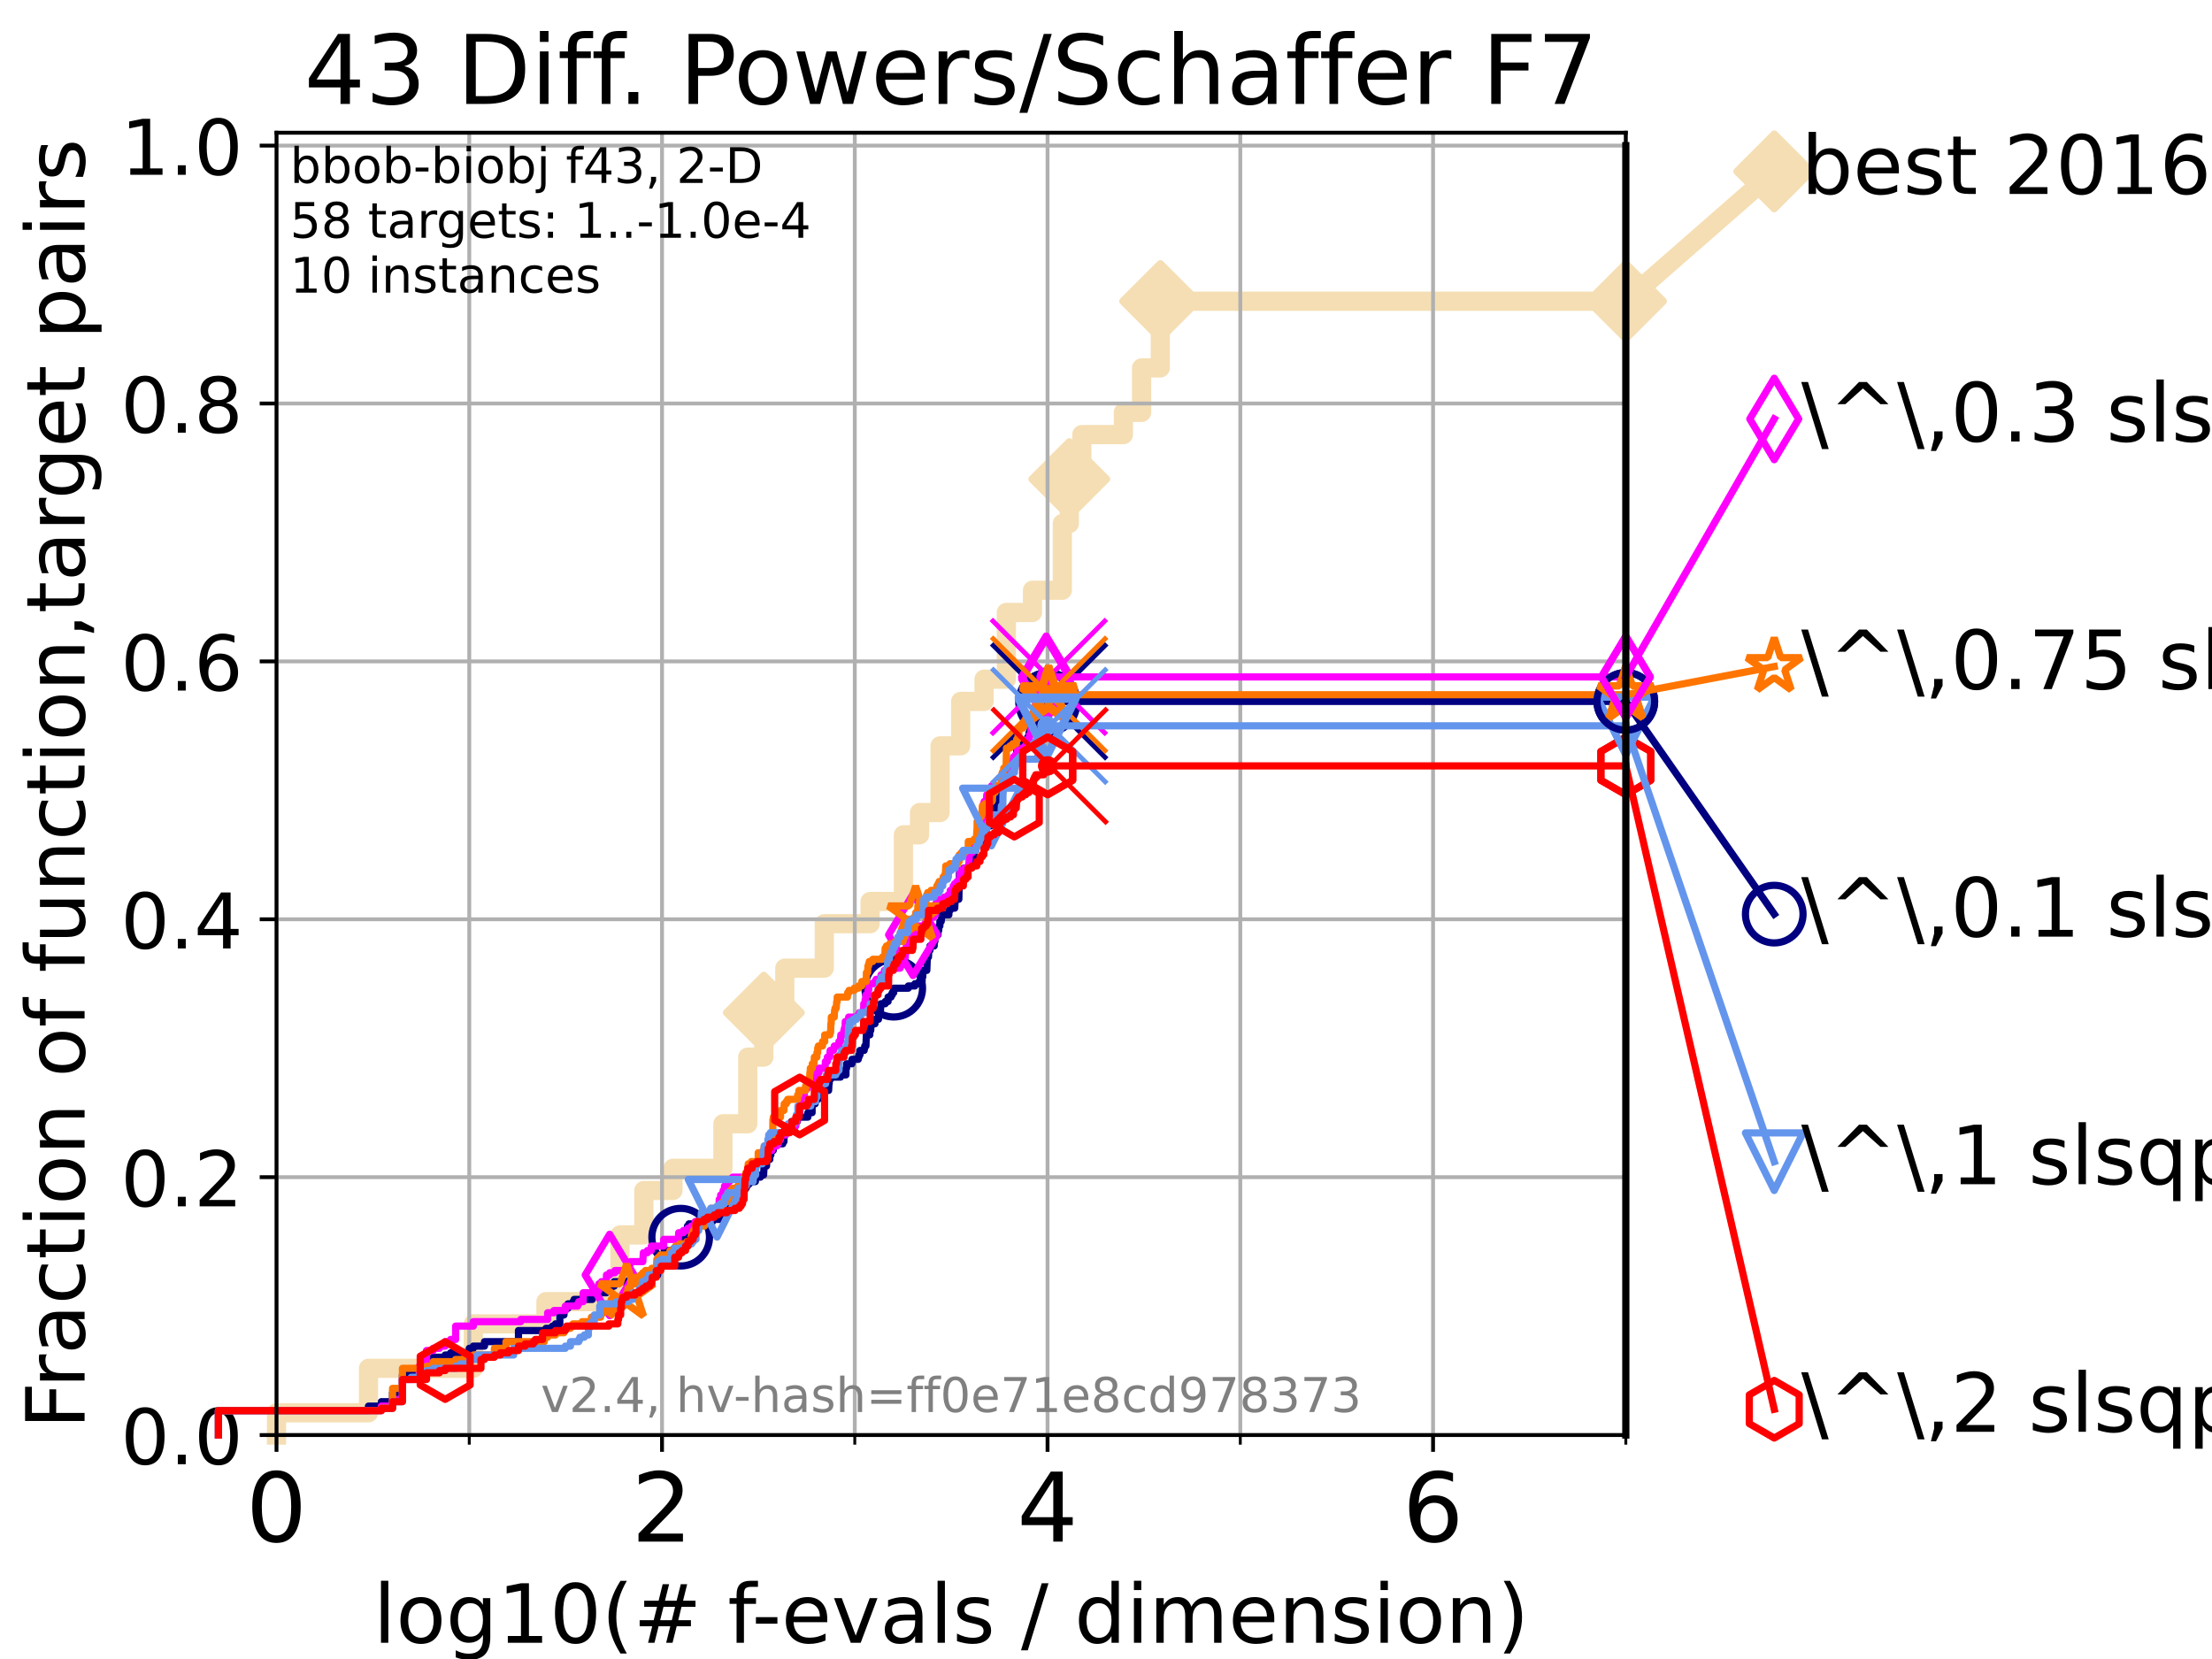 <?xml version="1.0" encoding="utf-8" standalone="no"?>
<!DOCTYPE svg PUBLIC "-//W3C//DTD SVG 1.1//EN"
  "http://www.w3.org/Graphics/SVG/1.1/DTD/svg11.dtd">
<!-- Created with matplotlib (https://matplotlib.org/) -->
<svg height="345.6pt" version="1.1" viewBox="0 0 460.8 345.6" width="460.8pt" xmlns="http://www.w3.org/2000/svg" xmlns:xlink="http://www.w3.org/1999/xlink">
 <defs>
  <style type="text/css">*{stroke-linecap:butt;stroke-linejoin:round;}</style>
 </defs>
 <g id="figure_1">
  <g id="patch_1">
   <path d="M 0 345.6 
L 460.8 345.6 
L 460.8 0 
L 0 0 
z
" style="fill:#ffffff;"/>
  </g>
  <g id="axes_1">
   <g id="patch_2">
    <path d="M 57.6 298.944 
L 338.688 298.944 
L 338.688 27.648 
L 57.6 27.648 
z
" style="fill:#ffffff;"/>
   </g>
   <g id="line2d_1">
    <path d="M 57.6 298.944 
L 57.6 294.313 
L 76.759 294.313 
L 76.759 285.05 
L 98.606 285.05 
L 98.606 275.788 
L 113.735 275.788 
L 113.735 271.157 
L 129.147 271.157 
L 129.147 257.263 
L 134.128 257.263 
L 134.128 248.001 
L 140.196 248.001 
L 140.196 243.37 
L 150.599 243.37 
L 150.599 234.107 
L 155.773 234.107 
L 155.773 220.214 
L 159.124 220.214 
L 159.124 210.951 
L 163.489 210.951 
L 163.489 201.689 
L 171.709 201.689 
L 171.709 192.426 
L 181.26 192.426 
L 181.26 187.795 
L 188.2 187.795 
L 188.2 173.901 
L 191.561 173.901 
L 191.561 169.27 
L 195.831 169.27 
L 195.831 155.377 
L 200.124 155.377 
L 200.124 146.114 
L 204.997 146.114 
L 204.997 141.483 
L 209.642 141.483 
L 209.642 127.589 
L 215.084 127.589 
L 215.084 122.958 
L 221.296 122.958 
L 221.296 109.065 
L 222.754 109.065 
L 222.754 99.802 
L 225.359 99.802 
L 225.359 90.54 
L 234.022 90.54 
L 234.022 85.909 
L 237.816 85.909 
L 237.816 76.646 
L 241.714 76.646 
L 241.714 62.753 
L 338.688 62.753 
" style="fill:none;stroke:#f5deb3;stroke-linecap:square;stroke-width:4;"/>
   </g>
   <g id="line2d_2">
    <defs>
     <path d="M 0 7.778 
L 7.778 0 
L 0 -7.778 
L -7.778 0 
z
" id="me4ffa33dce" style="stroke:#f5deb3;stroke-linejoin:miter;stroke-width:1.5;"/>
    </defs>
    <g>
     <use style="fill:#f5deb3;stroke:#f5deb3;stroke-linejoin:miter;stroke-width:1.5;" x="159.124" xlink:href="#me4ffa33dce" y="210.951"/>
     <use style="fill:#f5deb3;stroke:#f5deb3;stroke-linejoin:miter;stroke-width:1.5;" x="222.754" xlink:href="#me4ffa33dce" y="99.802"/>
     <use style="fill:#f5deb3;stroke:#f5deb3;stroke-linejoin:miter;stroke-width:1.5;" x="241.714" xlink:href="#me4ffa33dce" y="62.753"/>
     <use style="fill:#f5deb3;stroke:#f5deb3;stroke-linejoin:miter;stroke-width:1.5;" x="241.714" xlink:href="#me4ffa33dce" y="62.753"/>
     <use style="fill:#f5deb3;stroke:#f5deb3;stroke-linejoin:miter;stroke-width:1.5;" x="338.688" xlink:href="#me4ffa33dce" y="62.753"/>
    </g>
   </g>
   <g id="line2d_3">
    <path style="fill:none;stroke:#f5deb3;stroke-linecap:square;stroke-width:4;"/>
    <g/>
   </g>
   <g id="line2d_4">
    <path d="M 338.688 62.753 
L 369.608 35.706 
" style="fill:none;stroke:#f5deb3;stroke-linecap:square;stroke-width:4;"/>
    <g>
     <use style="fill:#f5deb3;stroke:#f5deb3;stroke-linejoin:miter;stroke-width:1.5;" x="338.688" xlink:href="#me4ffa33dce" y="62.753"/>
     <use style="fill:#f5deb3;stroke:#f5deb3;stroke-linejoin:miter;stroke-width:1.5;" x="369.608" xlink:href="#me4ffa33dce" y="35.706"/>
    </g>
   </g>
   <g id="matplotlib.axis_1">
    <g id="xtick_1">
     <g id="line2d_5">
      <path clip-path="url(#pb1cda7d96a)" d="M 57.6 298.944 
L 57.6 27.648 
" style="fill:none;stroke:#b0b0b0;stroke-linecap:square;stroke-width:0.8;"/>
     </g>
     <g id="line2d_6">
      <defs>
       <path d="M 0 0 
L 0 3.5 
" id="m2803c7d0ba" style="stroke:#000000;stroke-width:0.8;"/>
      </defs>
      <g>
       <use style="stroke:#000000;stroke-width:0.8;" x="57.6" xlink:href="#m2803c7d0ba" y="298.944"/>
      </g>
     </g>
     <g id="text_1">
      <!-- 0 -->
      <g transform="translate(51.237 321.141)scale(0.2 -0.2)">
       <defs>
        <path d="M 31.781 66.406 
Q 24.172 66.406 20.328 58.906 
Q 16.5 51.422 16.5 36.375 
Q 16.5 21.391 20.328 13.891 
Q 24.172 6.391 31.781 6.391 
Q 39.453 6.391 43.281 13.891 
Q 47.125 21.391 47.125 36.375 
Q 47.125 51.422 43.281 58.906 
Q 39.453 66.406 31.781 66.406 
z
M 31.781 74.219 
Q 44.047 74.219 50.516 64.516 
Q 56.984 54.828 56.984 36.375 
Q 56.984 17.969 50.516 8.266 
Q 44.047 -1.422 31.781 -1.422 
Q 19.531 -1.422 13.062 8.266 
Q 6.594 17.969 6.594 36.375 
Q 6.594 54.828 13.062 64.516 
Q 19.531 74.219 31.781 74.219 
z
" id="DejaVuSans-48"/>
       </defs>
       <use xlink:href="#DejaVuSans-48"/>
      </g>
     </g>
    </g>
    <g id="xtick_2">
     <g id="line2d_7">
      <path clip-path="url(#pb1cda7d96a)" d="M 137.911 298.944 
L 137.911 27.648 
" style="fill:none;stroke:#b0b0b0;stroke-linecap:square;stroke-width:0.8;"/>
     </g>
     <g id="line2d_8">
      <g>
       <use style="stroke:#000000;stroke-width:0.8;" x="137.911" xlink:href="#m2803c7d0ba" y="298.944"/>
      </g>
     </g>
     <g id="text_2">
      <!-- 2 -->
      <g transform="translate(131.548 321.141)scale(0.2 -0.2)">
       <defs>
        <path d="M 19.188 8.297 
L 53.609 8.297 
L 53.609 0 
L 7.328 0 
L 7.328 8.297 
Q 12.938 14.109 22.625 23.891 
Q 32.328 33.688 34.812 36.531 
Q 39.547 41.844 41.422 45.531 
Q 43.312 49.219 43.312 52.781 
Q 43.312 58.594 39.234 62.25 
Q 35.156 65.922 28.609 65.922 
Q 23.969 65.922 18.812 64.312 
Q 13.672 62.703 7.812 59.422 
L 7.812 69.391 
Q 13.766 71.781 18.938 73 
Q 24.125 74.219 28.422 74.219 
Q 39.75 74.219 46.484 68.547 
Q 53.219 62.891 53.219 53.422 
Q 53.219 48.922 51.531 44.891 
Q 49.859 40.875 45.406 35.406 
Q 44.188 33.984 37.641 27.219 
Q 31.109 20.453 19.188 8.297 
z
" id="DejaVuSans-50"/>
       </defs>
       <use xlink:href="#DejaVuSans-50"/>
      </g>
     </g>
    </g>
    <g id="xtick_3">
     <g id="line2d_9">
      <path clip-path="url(#pb1cda7d96a)" d="M 218.222 298.944 
L 218.222 27.648 
" style="fill:none;stroke:#b0b0b0;stroke-linecap:square;stroke-width:0.8;"/>
     </g>
     <g id="line2d_10">
      <g>
       <use style="stroke:#000000;stroke-width:0.8;" x="218.222" xlink:href="#m2803c7d0ba" y="298.944"/>
      </g>
     </g>
     <g id="text_3">
      <!-- 4 -->
      <g transform="translate(211.859 321.141)scale(0.2 -0.2)">
       <defs>
        <path d="M 37.797 64.312 
L 12.891 25.391 
L 37.797 25.391 
z
M 35.203 72.906 
L 47.609 72.906 
L 47.609 25.391 
L 58.016 25.391 
L 58.016 17.188 
L 47.609 17.188 
L 47.609 0 
L 37.797 0 
L 37.797 17.188 
L 4.891 17.188 
L 4.891 26.703 
z
" id="DejaVuSans-52"/>
       </defs>
       <use xlink:href="#DejaVuSans-52"/>
      </g>
     </g>
    </g>
    <g id="xtick_4">
     <g id="line2d_11">
      <path clip-path="url(#pb1cda7d96a)" d="M 298.533 298.944 
L 298.533 27.648 
" style="fill:none;stroke:#b0b0b0;stroke-linecap:square;stroke-width:0.8;"/>
     </g>
     <g id="line2d_12">
      <g>
       <use style="stroke:#000000;stroke-width:0.8;" x="298.533" xlink:href="#m2803c7d0ba" y="298.944"/>
      </g>
     </g>
     <g id="text_4">
      <!-- 6 -->
      <g transform="translate(292.17 321.141)scale(0.2 -0.2)">
       <defs>
        <path d="M 33.016 40.375 
Q 26.375 40.375 22.484 35.828 
Q 18.609 31.297 18.609 23.391 
Q 18.609 15.531 22.484 10.953 
Q 26.375 6.391 33.016 6.391 
Q 39.656 6.391 43.531 10.953 
Q 47.406 15.531 47.406 23.391 
Q 47.406 31.297 43.531 35.828 
Q 39.656 40.375 33.016 40.375 
z
M 52.594 71.297 
L 52.594 62.312 
Q 48.875 64.062 45.094 64.984 
Q 41.312 65.922 37.594 65.922 
Q 27.828 65.922 22.672 59.328 
Q 17.531 52.734 16.797 39.406 
Q 19.672 43.656 24.016 45.922 
Q 28.375 48.188 33.594 48.188 
Q 44.578 48.188 50.953 41.516 
Q 57.328 34.859 57.328 23.391 
Q 57.328 12.156 50.688 5.359 
Q 44.047 -1.422 33.016 -1.422 
Q 20.359 -1.422 13.672 8.266 
Q 6.984 17.969 6.984 36.375 
Q 6.984 53.656 15.188 63.938 
Q 23.391 74.219 37.203 74.219 
Q 40.922 74.219 44.703 73.484 
Q 48.484 72.75 52.594 71.297 
z
" id="DejaVuSans-54"/>
       </defs>
       <use xlink:href="#DejaVuSans-54"/>
      </g>
     </g>
    </g>
    <g id="xtick_5">
     <g id="line2d_13">
      <path clip-path="url(#pb1cda7d96a)" d="M 97.755 298.944 
L 97.755 27.648 
" style="fill:none;stroke:#b0b0b0;stroke-linecap:square;stroke-width:0.8;"/>
     </g>
     <g id="line2d_14">
      <defs>
       <path d="M 0 0 
L 0 2 
" id="mc8d2682001" style="stroke:#000000;stroke-width:0.6;"/>
      </defs>
      <g>
       <use style="stroke:#000000;stroke-width:0.6;" x="97.755" xlink:href="#mc8d2682001" y="298.944"/>
      </g>
     </g>
    </g>
    <g id="xtick_6">
     <g id="line2d_15">
      <path clip-path="url(#pb1cda7d96a)" d="M 178.066 298.944 
L 178.066 27.648 
" style="fill:none;stroke:#b0b0b0;stroke-linecap:square;stroke-width:0.8;"/>
     </g>
     <g id="line2d_16">
      <g>
       <use style="stroke:#000000;stroke-width:0.6;" x="178.066" xlink:href="#mc8d2682001" y="298.944"/>
      </g>
     </g>
    </g>
    <g id="xtick_7">
     <g id="line2d_17">
      <path clip-path="url(#pb1cda7d96a)" d="M 258.377 298.944 
L 258.377 27.648 
" style="fill:none;stroke:#b0b0b0;stroke-linecap:square;stroke-width:0.8;"/>
     </g>
     <g id="line2d_18">
      <g>
       <use style="stroke:#000000;stroke-width:0.6;" x="258.377" xlink:href="#mc8d2682001" y="298.944"/>
      </g>
     </g>
    </g>
    <g id="xtick_8">
     <g id="line2d_19">
      <path clip-path="url(#pb1cda7d96a)" d="M 338.688 298.944 
L 338.688 27.648 
" style="fill:none;stroke:#b0b0b0;stroke-linecap:square;stroke-width:0.8;"/>
     </g>
     <g id="line2d_20">
      <g>
       <use style="stroke:#000000;stroke-width:0.6;" x="338.688" xlink:href="#mc8d2682001" y="298.944"/>
      </g>
     </g>
    </g>
    <g id="text_5">
     <!-- log10(# f-evals / dimension) -->
     <g transform="translate(77.764 342.218)scale(0.17 -0.17)">
      <defs>
       <path d="M 9.422 75.984 
L 18.406 75.984 
L 18.406 0 
L 9.422 0 
z
" id="DejaVuSans-108"/>
       <path d="M 30.609 48.391 
Q 23.391 48.391 19.188 42.75 
Q 14.984 37.109 14.984 27.297 
Q 14.984 17.484 19.156 11.844 
Q 23.344 6.203 30.609 6.203 
Q 37.797 6.203 41.984 11.859 
Q 46.188 17.531 46.188 27.297 
Q 46.188 37.016 41.984 42.703 
Q 37.797 48.391 30.609 48.391 
z
M 30.609 56 
Q 42.328 56 49.016 48.375 
Q 55.719 40.766 55.719 27.297 
Q 55.719 13.875 49.016 6.219 
Q 42.328 -1.422 30.609 -1.422 
Q 18.844 -1.422 12.172 6.219 
Q 5.516 13.875 5.516 27.297 
Q 5.516 40.766 12.172 48.375 
Q 18.844 56 30.609 56 
z
" id="DejaVuSans-111"/>
       <path d="M 45.406 27.984 
Q 45.406 37.75 41.375 43.109 
Q 37.359 48.484 30.078 48.484 
Q 22.859 48.484 18.828 43.109 
Q 14.797 37.75 14.797 27.984 
Q 14.797 18.266 18.828 12.891 
Q 22.859 7.516 30.078 7.516 
Q 37.359 7.516 41.375 12.891 
Q 45.406 18.266 45.406 27.984 
z
M 54.391 6.781 
Q 54.391 -7.172 48.188 -13.984 
Q 42 -20.797 29.203 -20.797 
Q 24.469 -20.797 20.266 -20.094 
Q 16.062 -19.391 12.109 -17.922 
L 12.109 -9.188 
Q 16.062 -11.328 19.922 -12.344 
Q 23.781 -13.375 27.781 -13.375 
Q 36.625 -13.375 41.016 -8.766 
Q 45.406 -4.156 45.406 5.172 
L 45.406 9.625 
Q 42.625 4.781 38.281 2.391 
Q 33.938 0 27.875 0 
Q 17.828 0 11.672 7.656 
Q 5.516 15.328 5.516 27.984 
Q 5.516 40.672 11.672 48.328 
Q 17.828 56 27.875 56 
Q 33.938 56 38.281 53.609 
Q 42.625 51.219 45.406 46.391 
L 45.406 54.688 
L 54.391 54.688 
z
" id="DejaVuSans-103"/>
       <path d="M 12.406 8.297 
L 28.516 8.297 
L 28.516 63.922 
L 10.984 60.406 
L 10.984 69.391 
L 28.422 72.906 
L 38.281 72.906 
L 38.281 8.297 
L 54.391 8.297 
L 54.391 0 
L 12.406 0 
z
" id="DejaVuSans-49"/>
       <path d="M 31 75.875 
Q 24.469 64.656 21.281 53.656 
Q 18.109 42.672 18.109 31.391 
Q 18.109 20.125 21.312 9.062 
Q 24.516 -2 31 -13.188 
L 23.188 -13.188 
Q 15.875 -1.703 12.234 9.375 
Q 8.594 20.453 8.594 31.391 
Q 8.594 42.281 12.203 53.312 
Q 15.828 64.359 23.188 75.875 
z
" id="DejaVuSans-40"/>
       <path d="M 51.125 44 
L 36.922 44 
L 32.812 27.688 
L 47.125 27.688 
z
M 43.797 71.781 
L 38.719 51.516 
L 52.984 51.516 
L 58.109 71.781 
L 65.922 71.781 
L 60.891 51.516 
L 76.125 51.516 
L 76.125 44 
L 58.984 44 
L 54.984 27.688 
L 70.516 27.688 
L 70.516 20.219 
L 53.078 20.219 
L 48 0 
L 40.188 0 
L 45.219 20.219 
L 30.906 20.219 
L 25.875 0 
L 18.016 0 
L 23.094 20.219 
L 7.719 20.219 
L 7.719 27.688 
L 24.906 27.688 
L 29 44 
L 13.281 44 
L 13.281 51.516 
L 30.906 51.516 
L 35.891 71.781 
z
" id="DejaVuSans-35"/>
       <path id="DejaVuSans-32"/>
       <path d="M 37.109 75.984 
L 37.109 68.5 
L 28.516 68.5 
Q 23.688 68.5 21.797 66.547 
Q 19.922 64.594 19.922 59.516 
L 19.922 54.688 
L 34.719 54.688 
L 34.719 47.703 
L 19.922 47.703 
L 19.922 0 
L 10.891 0 
L 10.891 47.703 
L 2.297 47.703 
L 2.297 54.688 
L 10.891 54.688 
L 10.891 58.5 
Q 10.891 67.625 15.141 71.797 
Q 19.391 75.984 28.609 75.984 
z
" id="DejaVuSans-102"/>
       <path d="M 4.891 31.391 
L 31.203 31.391 
L 31.203 23.391 
L 4.891 23.391 
z
" id="DejaVuSans-45"/>
       <path d="M 56.203 29.594 
L 56.203 25.203 
L 14.891 25.203 
Q 15.484 15.922 20.484 11.062 
Q 25.484 6.203 34.422 6.203 
Q 39.594 6.203 44.453 7.469 
Q 49.312 8.734 54.109 11.281 
L 54.109 2.781 
Q 49.266 0.734 44.188 -0.344 
Q 39.109 -1.422 33.891 -1.422 
Q 20.797 -1.422 13.156 6.188 
Q 5.516 13.812 5.516 26.812 
Q 5.516 40.234 12.766 48.109 
Q 20.016 56 32.328 56 
Q 43.359 56 49.781 48.891 
Q 56.203 41.797 56.203 29.594 
z
M 47.219 32.234 
Q 47.125 39.594 43.094 43.984 
Q 39.062 48.391 32.422 48.391 
Q 24.906 48.391 20.391 44.141 
Q 15.875 39.891 15.188 32.172 
z
" id="DejaVuSans-101"/>
       <path d="M 2.984 54.688 
L 12.5 54.688 
L 29.594 8.797 
L 46.688 54.688 
L 56.203 54.688 
L 35.688 0 
L 23.484 0 
z
" id="DejaVuSans-118"/>
       <path d="M 34.281 27.484 
Q 23.391 27.484 19.188 25 
Q 14.984 22.516 14.984 16.5 
Q 14.984 11.719 18.141 8.906 
Q 21.297 6.109 26.703 6.109 
Q 34.188 6.109 38.703 11.406 
Q 43.219 16.703 43.219 25.484 
L 43.219 27.484 
z
M 52.203 31.203 
L 52.203 0 
L 43.219 0 
L 43.219 8.297 
Q 40.141 3.328 35.547 0.953 
Q 30.953 -1.422 24.312 -1.422 
Q 15.922 -1.422 10.953 3.297 
Q 6 8.016 6 15.922 
Q 6 25.141 12.172 29.828 
Q 18.359 34.516 30.609 34.516 
L 43.219 34.516 
L 43.219 35.406 
Q 43.219 41.609 39.141 45 
Q 35.062 48.391 27.688 48.391 
Q 23 48.391 18.547 47.266 
Q 14.109 46.141 10.016 43.891 
L 10.016 52.203 
Q 14.938 54.109 19.578 55.047 
Q 24.219 56 28.609 56 
Q 40.484 56 46.344 49.844 
Q 52.203 43.703 52.203 31.203 
z
" id="DejaVuSans-97"/>
       <path d="M 44.281 53.078 
L 44.281 44.578 
Q 40.484 46.531 36.375 47.5 
Q 32.281 48.484 27.875 48.484 
Q 21.188 48.484 17.844 46.438 
Q 14.5 44.391 14.5 40.281 
Q 14.5 37.156 16.891 35.375 
Q 19.281 33.594 26.516 31.984 
L 29.594 31.297 
Q 39.156 29.25 43.188 25.516 
Q 47.219 21.781 47.219 15.094 
Q 47.219 7.469 41.188 3.016 
Q 35.156 -1.422 24.609 -1.422 
Q 20.219 -1.422 15.453 -0.562 
Q 10.688 0.297 5.422 2 
L 5.422 11.281 
Q 10.406 8.688 15.234 7.391 
Q 20.062 6.109 24.812 6.109 
Q 31.156 6.109 34.562 8.281 
Q 37.984 10.453 37.984 14.406 
Q 37.984 18.062 35.516 20.016 
Q 33.062 21.969 24.703 23.781 
L 21.578 24.516 
Q 13.234 26.266 9.516 29.906 
Q 5.812 33.547 5.812 39.891 
Q 5.812 47.609 11.281 51.797 
Q 16.75 56 26.812 56 
Q 31.781 56 36.172 55.266 
Q 40.578 54.547 44.281 53.078 
z
" id="DejaVuSans-115"/>
       <path d="M 25.391 72.906 
L 33.688 72.906 
L 8.297 -9.281 
L 0 -9.281 
z
" id="DejaVuSans-47"/>
       <path d="M 45.406 46.391 
L 45.406 75.984 
L 54.391 75.984 
L 54.391 0 
L 45.406 0 
L 45.406 8.203 
Q 42.578 3.328 38.25 0.953 
Q 33.938 -1.422 27.875 -1.422 
Q 17.969 -1.422 11.734 6.484 
Q 5.516 14.406 5.516 27.297 
Q 5.516 40.188 11.734 48.094 
Q 17.969 56 27.875 56 
Q 33.938 56 38.25 53.625 
Q 42.578 51.266 45.406 46.391 
z
M 14.797 27.297 
Q 14.797 17.391 18.875 11.75 
Q 22.953 6.109 30.078 6.109 
Q 37.203 6.109 41.297 11.75 
Q 45.406 17.391 45.406 27.297 
Q 45.406 37.203 41.297 42.844 
Q 37.203 48.484 30.078 48.484 
Q 22.953 48.484 18.875 42.844 
Q 14.797 37.203 14.797 27.297 
z
" id="DejaVuSans-100"/>
       <path d="M 9.422 54.688 
L 18.406 54.688 
L 18.406 0 
L 9.422 0 
z
M 9.422 75.984 
L 18.406 75.984 
L 18.406 64.594 
L 9.422 64.594 
z
" id="DejaVuSans-105"/>
       <path d="M 52 44.188 
Q 55.375 50.25 60.062 53.125 
Q 64.75 56 71.094 56 
Q 79.641 56 84.281 50.016 
Q 88.922 44.047 88.922 33.016 
L 88.922 0 
L 79.891 0 
L 79.891 32.719 
Q 79.891 40.578 77.094 44.375 
Q 74.312 48.188 68.609 48.188 
Q 61.625 48.188 57.562 43.547 
Q 53.516 38.922 53.516 30.906 
L 53.516 0 
L 44.484 0 
L 44.484 32.719 
Q 44.484 40.625 41.703 44.406 
Q 38.922 48.188 33.109 48.188 
Q 26.219 48.188 22.156 43.531 
Q 18.109 38.875 18.109 30.906 
L 18.109 0 
L 9.078 0 
L 9.078 54.688 
L 18.109 54.688 
L 18.109 46.188 
Q 21.188 51.219 25.484 53.609 
Q 29.781 56 35.688 56 
Q 41.656 56 45.828 52.969 
Q 50 49.953 52 44.188 
z
" id="DejaVuSans-109"/>
       <path d="M 54.891 33.016 
L 54.891 0 
L 45.906 0 
L 45.906 32.719 
Q 45.906 40.484 42.875 44.328 
Q 39.844 48.188 33.797 48.188 
Q 26.516 48.188 22.312 43.547 
Q 18.109 38.922 18.109 30.906 
L 18.109 0 
L 9.078 0 
L 9.078 54.688 
L 18.109 54.688 
L 18.109 46.188 
Q 21.344 51.125 25.703 53.562 
Q 30.078 56 35.797 56 
Q 45.219 56 50.047 50.172 
Q 54.891 44.344 54.891 33.016 
z
" id="DejaVuSans-110"/>
       <path d="M 8.016 75.875 
L 15.828 75.875 
Q 23.141 64.359 26.781 53.312 
Q 30.422 42.281 30.422 31.391 
Q 30.422 20.453 26.781 9.375 
Q 23.141 -1.703 15.828 -13.188 
L 8.016 -13.188 
Q 14.5 -2 17.703 9.062 
Q 20.906 20.125 20.906 31.391 
Q 20.906 42.672 17.703 53.656 
Q 14.5 64.656 8.016 75.875 
z
" id="DejaVuSans-41"/>
      </defs>
      <use xlink:href="#DejaVuSans-108"/>
      <use x="27.783" xlink:href="#DejaVuSans-111"/>
      <use x="88.965" xlink:href="#DejaVuSans-103"/>
      <use x="152.441" xlink:href="#DejaVuSans-49"/>
      <use x="216.064" xlink:href="#DejaVuSans-48"/>
      <use x="279.688" xlink:href="#DejaVuSans-40"/>
      <use x="318.701" xlink:href="#DejaVuSans-35"/>
      <use x="402.49" xlink:href="#DejaVuSans-32"/>
      <use x="434.277" xlink:href="#DejaVuSans-102"/>
      <use x="463.982" xlink:href="#DejaVuSans-45"/>
      <use x="500.066" xlink:href="#DejaVuSans-101"/>
      <use x="561.59" xlink:href="#DejaVuSans-118"/>
      <use x="620.77" xlink:href="#DejaVuSans-97"/>
      <use x="682.049" xlink:href="#DejaVuSans-108"/>
      <use x="709.832" xlink:href="#DejaVuSans-115"/>
      <use x="761.932" xlink:href="#DejaVuSans-32"/>
      <use x="793.719" xlink:href="#DejaVuSans-47"/>
      <use x="827.41" xlink:href="#DejaVuSans-32"/>
      <use x="859.197" xlink:href="#DejaVuSans-100"/>
      <use x="922.674" xlink:href="#DejaVuSans-105"/>
      <use x="950.457" xlink:href="#DejaVuSans-109"/>
      <use x="1047.869" xlink:href="#DejaVuSans-101"/>
      <use x="1109.393" xlink:href="#DejaVuSans-110"/>
      <use x="1172.771" xlink:href="#DejaVuSans-115"/>
      <use x="1224.871" xlink:href="#DejaVuSans-105"/>
      <use x="1252.654" xlink:href="#DejaVuSans-111"/>
      <use x="1313.836" xlink:href="#DejaVuSans-110"/>
      <use x="1377.215" xlink:href="#DejaVuSans-41"/>
     </g>
    </g>
   </g>
   <g id="matplotlib.axis_2">
    <g id="ytick_1">
     <g id="line2d_21">
      <path clip-path="url(#pb1cda7d96a)" d="M 57.6 298.944 
L 338.688 298.944 
" style="fill:none;stroke:#b0b0b0;stroke-linecap:square;stroke-width:0.8;"/>
     </g>
     <g id="line2d_22">
      <defs>
       <path d="M 0 0 
L -3.5 0 
" id="mb41932295e" style="stroke:#000000;stroke-width:0.8;"/>
      </defs>
      <g>
       <use style="stroke:#000000;stroke-width:0.8;" x="57.6" xlink:href="#mb41932295e" y="298.944"/>
      </g>
     </g>
     <g id="text_6">
      <!-- 0.0 -->
      <g transform="translate(25.155 305.023)scale(0.16 -0.16)">
       <defs>
        <path d="M 10.688 12.406 
L 21 12.406 
L 21 0 
L 10.688 0 
z
" id="DejaVuSans-46"/>
       </defs>
       <use xlink:href="#DejaVuSans-48"/>
       <use x="63.623" xlink:href="#DejaVuSans-46"/>
       <use x="95.41" xlink:href="#DejaVuSans-48"/>
      </g>
     </g>
    </g>
    <g id="ytick_2">
     <g id="line2d_23">
      <path clip-path="url(#pb1cda7d96a)" d="M 57.6 245.222 
L 338.688 245.222 
" style="fill:none;stroke:#b0b0b0;stroke-linecap:square;stroke-width:0.8;"/>
     </g>
     <g id="line2d_24">
      <g>
       <use style="stroke:#000000;stroke-width:0.8;" x="57.6" xlink:href="#mb41932295e" y="245.222"/>
      </g>
     </g>
     <g id="text_7">
      <!-- 0.2 -->
      <g transform="translate(25.155 251.301)scale(0.16 -0.16)">
       <use xlink:href="#DejaVuSans-48"/>
       <use x="63.623" xlink:href="#DejaVuSans-46"/>
       <use x="95.41" xlink:href="#DejaVuSans-50"/>
      </g>
     </g>
    </g>
    <g id="ytick_3">
     <g id="line2d_25">
      <path clip-path="url(#pb1cda7d96a)" d="M 57.6 191.5 
L 338.688 191.5 
" style="fill:none;stroke:#b0b0b0;stroke-linecap:square;stroke-width:0.8;"/>
     </g>
     <g id="line2d_26">
      <g>
       <use style="stroke:#000000;stroke-width:0.8;" x="57.6" xlink:href="#mb41932295e" y="191.5"/>
      </g>
     </g>
     <g id="text_8">
      <!-- 0.4 -->
      <g transform="translate(25.155 197.579)scale(0.16 -0.16)">
       <use xlink:href="#DejaVuSans-48"/>
       <use x="63.623" xlink:href="#DejaVuSans-46"/>
       <use x="95.41" xlink:href="#DejaVuSans-52"/>
      </g>
     </g>
    </g>
    <g id="ytick_4">
     <g id="line2d_27">
      <path clip-path="url(#pb1cda7d96a)" d="M 57.6 137.778 
L 338.688 137.778 
" style="fill:none;stroke:#b0b0b0;stroke-linecap:square;stroke-width:0.8;"/>
     </g>
     <g id="line2d_28">
      <g>
       <use style="stroke:#000000;stroke-width:0.8;" x="57.6" xlink:href="#mb41932295e" y="137.778"/>
      </g>
     </g>
     <g id="text_9">
      <!-- 0.6 -->
      <g transform="translate(25.155 143.857)scale(0.16 -0.16)">
       <use xlink:href="#DejaVuSans-48"/>
       <use x="63.623" xlink:href="#DejaVuSans-46"/>
       <use x="95.41" xlink:href="#DejaVuSans-54"/>
      </g>
     </g>
    </g>
    <g id="ytick_5">
     <g id="line2d_29">
      <path clip-path="url(#pb1cda7d96a)" d="M 57.6 84.056 
L 338.688 84.056 
" style="fill:none;stroke:#b0b0b0;stroke-linecap:square;stroke-width:0.8;"/>
     </g>
     <g id="line2d_30">
      <g>
       <use style="stroke:#000000;stroke-width:0.8;" x="57.6" xlink:href="#mb41932295e" y="84.056"/>
      </g>
     </g>
     <g id="text_10">
      <!-- 0.8 -->
      <g transform="translate(25.155 90.135)scale(0.16 -0.16)">
       <defs>
        <path d="M 31.781 34.625 
Q 24.75 34.625 20.719 30.859 
Q 16.703 27.094 16.703 20.516 
Q 16.703 13.922 20.719 10.156 
Q 24.75 6.391 31.781 6.391 
Q 38.812 6.391 42.859 10.172 
Q 46.922 13.969 46.922 20.516 
Q 46.922 27.094 42.891 30.859 
Q 38.875 34.625 31.781 34.625 
z
M 21.922 38.812 
Q 15.578 40.375 12.031 44.719 
Q 8.5 49.078 8.5 55.328 
Q 8.5 64.062 14.719 69.141 
Q 20.953 74.219 31.781 74.219 
Q 42.672 74.219 48.875 69.141 
Q 55.078 64.062 55.078 55.328 
Q 55.078 49.078 51.531 44.719 
Q 48 40.375 41.703 38.812 
Q 48.828 37.156 52.797 32.312 
Q 56.781 27.484 56.781 20.516 
Q 56.781 9.906 50.312 4.234 
Q 43.844 -1.422 31.781 -1.422 
Q 19.734 -1.422 13.25 4.234 
Q 6.781 9.906 6.781 20.516 
Q 6.781 27.484 10.781 32.312 
Q 14.797 37.156 21.922 38.812 
z
M 18.312 54.391 
Q 18.312 48.734 21.844 45.562 
Q 25.391 42.391 31.781 42.391 
Q 38.141 42.391 41.719 45.562 
Q 45.312 48.734 45.312 54.391 
Q 45.312 60.062 41.719 63.234 
Q 38.141 66.406 31.781 66.406 
Q 25.391 66.406 21.844 63.234 
Q 18.312 60.062 18.312 54.391 
z
" id="DejaVuSans-56"/>
       </defs>
       <use xlink:href="#DejaVuSans-48"/>
       <use x="63.623" xlink:href="#DejaVuSans-46"/>
       <use x="95.41" xlink:href="#DejaVuSans-56"/>
      </g>
     </g>
    </g>
    <g id="ytick_6">
     <g id="line2d_31">
      <path clip-path="url(#pb1cda7d96a)" d="M 57.6 30.334 
L 338.688 30.334 
" style="fill:none;stroke:#b0b0b0;stroke-linecap:square;stroke-width:0.8;"/>
     </g>
     <g id="line2d_32">
      <g>
       <use style="stroke:#000000;stroke-width:0.8;" x="57.6" xlink:href="#mb41932295e" y="30.334"/>
      </g>
     </g>
     <g id="text_11">
      <!-- 1.0 -->
      <g transform="translate(25.155 36.413)scale(0.16 -0.16)">
       <use xlink:href="#DejaVuSans-49"/>
       <use x="63.623" xlink:href="#DejaVuSans-46"/>
       <use x="95.41" xlink:href="#DejaVuSans-48"/>
      </g>
     </g>
    </g>
    <g id="text_12">
     <!-- Fraction of function,target pairs -->
     <g transform="translate(17.62 297.681)rotate(-90)scale(0.17 -0.17)">
      <defs>
       <path d="M 9.812 72.906 
L 51.703 72.906 
L 51.703 64.594 
L 19.672 64.594 
L 19.672 43.109 
L 48.578 43.109 
L 48.578 34.812 
L 19.672 34.812 
L 19.672 0 
L 9.812 0 
z
" id="DejaVuSans-70"/>
       <path d="M 41.109 46.297 
Q 39.594 47.172 37.812 47.578 
Q 36.031 48 33.891 48 
Q 26.266 48 22.188 43.047 
Q 18.109 38.094 18.109 28.812 
L 18.109 0 
L 9.078 0 
L 9.078 54.688 
L 18.109 54.688 
L 18.109 46.188 
Q 20.953 51.172 25.484 53.578 
Q 30.031 56 36.531 56 
Q 37.453 56 38.578 55.875 
Q 39.703 55.766 41.062 55.516 
z
" id="DejaVuSans-114"/>
       <path d="M 48.781 52.594 
L 48.781 44.188 
Q 44.969 46.297 41.141 47.344 
Q 37.312 48.391 33.406 48.391 
Q 24.656 48.391 19.812 42.844 
Q 14.984 37.312 14.984 27.297 
Q 14.984 17.281 19.812 11.734 
Q 24.656 6.203 33.406 6.203 
Q 37.312 6.203 41.141 7.25 
Q 44.969 8.297 48.781 10.406 
L 48.781 2.094 
Q 45.016 0.344 40.984 -0.531 
Q 36.969 -1.422 32.422 -1.422 
Q 20.062 -1.422 12.781 6.344 
Q 5.516 14.109 5.516 27.297 
Q 5.516 40.672 12.859 48.328 
Q 20.219 56 33.016 56 
Q 37.156 56 41.109 55.141 
Q 45.062 54.297 48.781 52.594 
z
" id="DejaVuSans-99"/>
       <path d="M 18.312 70.219 
L 18.312 54.688 
L 36.812 54.688 
L 36.812 47.703 
L 18.312 47.703 
L 18.312 18.016 
Q 18.312 11.328 20.141 9.422 
Q 21.969 7.516 27.594 7.516 
L 36.812 7.516 
L 36.812 0 
L 27.594 0 
Q 17.188 0 13.234 3.875 
Q 9.281 7.766 9.281 18.016 
L 9.281 47.703 
L 2.688 47.703 
L 2.688 54.688 
L 9.281 54.688 
L 9.281 70.219 
z
" id="DejaVuSans-116"/>
       <path d="M 8.5 21.578 
L 8.5 54.688 
L 17.484 54.688 
L 17.484 21.922 
Q 17.484 14.156 20.5 10.266 
Q 23.531 6.391 29.594 6.391 
Q 36.859 6.391 41.078 11.031 
Q 45.312 15.672 45.312 23.688 
L 45.312 54.688 
L 54.297 54.688 
L 54.297 0 
L 45.312 0 
L 45.312 8.406 
Q 42.047 3.422 37.719 1 
Q 33.406 -1.422 27.688 -1.422 
Q 18.266 -1.422 13.375 4.438 
Q 8.5 10.297 8.5 21.578 
z
M 31.109 56 
z
" id="DejaVuSans-117"/>
       <path d="M 11.719 12.406 
L 22.016 12.406 
L 22.016 4 
L 14.016 -11.625 
L 7.719 -11.625 
L 11.719 4 
z
" id="DejaVuSans-44"/>
       <path d="M 18.109 8.203 
L 18.109 -20.797 
L 9.078 -20.797 
L 9.078 54.688 
L 18.109 54.688 
L 18.109 46.391 
Q 20.953 51.266 25.266 53.625 
Q 29.594 56 35.594 56 
Q 45.562 56 51.781 48.094 
Q 58.016 40.188 58.016 27.297 
Q 58.016 14.406 51.781 6.484 
Q 45.562 -1.422 35.594 -1.422 
Q 29.594 -1.422 25.266 0.953 
Q 20.953 3.328 18.109 8.203 
z
M 48.688 27.297 
Q 48.688 37.203 44.609 42.844 
Q 40.531 48.484 33.406 48.484 
Q 26.266 48.484 22.188 42.844 
Q 18.109 37.203 18.109 27.297 
Q 18.109 17.391 22.188 11.75 
Q 26.266 6.109 33.406 6.109 
Q 40.531 6.109 44.609 11.75 
Q 48.688 17.391 48.688 27.297 
z
" id="DejaVuSans-112"/>
      </defs>
      <use xlink:href="#DejaVuSans-70"/>
      <use x="50.27" xlink:href="#DejaVuSans-114"/>
      <use x="91.383" xlink:href="#DejaVuSans-97"/>
      <use x="152.662" xlink:href="#DejaVuSans-99"/>
      <use x="207.643" xlink:href="#DejaVuSans-116"/>
      <use x="246.852" xlink:href="#DejaVuSans-105"/>
      <use x="274.635" xlink:href="#DejaVuSans-111"/>
      <use x="335.816" xlink:href="#DejaVuSans-110"/>
      <use x="399.195" xlink:href="#DejaVuSans-32"/>
      <use x="430.982" xlink:href="#DejaVuSans-111"/>
      <use x="492.164" xlink:href="#DejaVuSans-102"/>
      <use x="527.369" xlink:href="#DejaVuSans-32"/>
      <use x="559.156" xlink:href="#DejaVuSans-102"/>
      <use x="594.361" xlink:href="#DejaVuSans-117"/>
      <use x="657.74" xlink:href="#DejaVuSans-110"/>
      <use x="721.119" xlink:href="#DejaVuSans-99"/>
      <use x="776.1" xlink:href="#DejaVuSans-116"/>
      <use x="815.309" xlink:href="#DejaVuSans-105"/>
      <use x="843.092" xlink:href="#DejaVuSans-111"/>
      <use x="904.273" xlink:href="#DejaVuSans-110"/>
      <use x="967.652" xlink:href="#DejaVuSans-44"/>
      <use x="999.439" xlink:href="#DejaVuSans-116"/>
      <use x="1038.648" xlink:href="#DejaVuSans-97"/>
      <use x="1099.928" xlink:href="#DejaVuSans-114"/>
      <use x="1139.291" xlink:href="#DejaVuSans-103"/>
      <use x="1202.768" xlink:href="#DejaVuSans-101"/>
      <use x="1264.291" xlink:href="#DejaVuSans-116"/>
      <use x="1303.5" xlink:href="#DejaVuSans-32"/>
      <use x="1335.287" xlink:href="#DejaVuSans-112"/>
      <use x="1398.764" xlink:href="#DejaVuSans-97"/>
      <use x="1460.043" xlink:href="#DejaVuSans-105"/>
      <use x="1487.826" xlink:href="#DejaVuSans-114"/>
      <use x="1528.939" xlink:href="#DejaVuSans-115"/>
     </g>
    </g>
   </g>
   <g id="line2d_33">
    <defs>
     <path d="M 0 1.5 
C 0.398 1.5 0.779 1.342 1.061 1.061 
C 1.342 0.779 1.5 0.398 1.5 0 
C 1.5 -0.398 1.342 -0.779 1.061 -1.061 
C 0.779 -1.342 0.398 -1.5 0 -1.5 
C -0.398 -1.5 -0.779 -1.342 -1.061 -1.061 
C -1.342 -0.779 -1.5 -0.398 -1.5 0 
C -1.5 0.398 -1.342 0.779 -1.061 1.061 
C -0.779 1.342 -0.398 1.5 0 1.5 
z
" id="m1143793f28" style="stroke:#f5deb3;"/>
    </defs>
    <g>
     <use style="fill:#f5deb3;stroke:#f5deb3;" x="241.714" xlink:href="#m1143793f28" y="62.753"/>
     <use style="fill:#f5deb3;stroke:#f5deb3;" x="241.714" xlink:href="#m1143793f28" y="62.753"/>
    </g>
   </g>
   <g id="line2d_34">
    <defs>
     <path d="M 0 1.5 
C 0.398 1.5 0.779 1.342 1.061 1.061 
C 1.342 0.779 1.5 0.398 1.5 0 
C 1.5 -0.398 1.342 -0.779 1.061 -1.061 
C 0.779 -1.342 0.398 -1.5 0 -1.5 
C -0.398 -1.5 -0.779 -1.342 -1.061 -1.061 
C -1.342 -0.779 -1.5 -0.398 -1.5 0 
C -1.5 0.398 -1.342 0.779 -1.061 1.061 
C -0.779 1.342 -0.398 1.5 0 1.5 
z
" id="m648b733dc1" style="stroke:#000080;"/>
    </defs>
    <g>
     <use style="fill:#000080;stroke:#000080;" x="218.285" xlink:href="#m648b733dc1" y="146.114"/>
     <use style="fill:#000080;stroke:#000080;" x="218.285" xlink:href="#m648b733dc1" y="146.114"/>
    </g>
   </g>
   <g id="line2d_35">
    <path d="M 45.512 298.944 
L 45.512 293.85 
L 76.759 293.85 
L 76.759 292.923 
L 79.447 292.923 
L 79.447 291.997 
L 81.776 291.997 
L 81.776 290.145 
L 83.83 290.145 
L 83.83 286.44 
L 87.33 286.44 
L 87.33 285.514 
L 88.847 285.514 
L 88.847 283.661 
L 90.243 283.661 
L 90.243 282.735 
L 92.738 282.735 
L 92.738 282.272 
L 93.864 282.272 
L 93.864 281.809 
L 97.755 281.809 
L 97.755 280.882 
L 98.606 280.882 
L 98.606 280.419 
L 100.935 280.419 
L 100.935 279.493 
L 108.006 279.493 
L 108.006 277.177 
L 113.735 277.177 
L 113.735 276.714 
L 115.077 276.714 
L 115.077 276.251 
L 115.711 276.251 
L 115.711 275.788 
L 116.621 275.788 
L 116.621 273.935 
L 117.486 273.935 
L 117.486 273.009 
L 117.765 273.009 
L 117.765 272.546 
L 118.31 272.546 
L 118.31 271.62 
L 119.352 271.62 
L 119.352 271.157 
L 119.603 271.157 
L 119.603 270.694 
L 123.394 270.694 
L 123.394 269.767 
L 123.985 269.767 
L 123.985 269.304 
L 126.338 269.304 
L 126.338 268.378 
L 127.326 268.378 
L 127.326 267.915 
L 127.954 267.915 
L 127.954 266.989 
L 131.185 266.989 
L 131.185 266.526 
L 133.91 266.526 
L 133.91 266.062 
L 134.343 266.062 
L 134.343 265.599 
L 137.016 265.599 
L 137.016 264.673 
L 137.469 264.673 
L 137.469 263.747 
L 138.256 263.747 
L 138.256 262.821 
L 138.426 262.821 
L 138.426 260.505 
L 140.424 260.505 
L 140.424 260.042 
L 141.379 260.042 
L 141.379 259.116 
L 141.732 259.116 
L 141.802 257.726 
L 142.553 257.726 
L 142.553 256.8 
L 143.015 256.8 
L 143.015 256.337 
L 143.209 256.337 
L 143.209 255.411 
L 143.528 255.411 
L 143.528 254.948 
L 145.04 254.948 
L 145.04 254.484 
L 148.45 254.484 
L 148.45 254.021 
L 150.086 254.021 
L 150.086 252.632 
L 151.015 252.632 
L 151.015 251.706 
L 151.74 251.706 
L 151.779 250.779 
L 152.322 250.779 
L 152.36 248.927 
L 152.625 248.927 
L 152.625 248.464 
L 152.885 248.464 
L 152.885 248.001 
L 154.507 248.001 
L 154.507 247.538 
L 155.425 247.538 
L 155.425 247.075 
L 155.679 247.075 
L 155.679 246.611 
L 156.114 246.611 
L 156.114 246.148 
L 157.358 246.148 
L 157.358 245.222 
L 158.412 245.222 
L 158.412 244.759 
L 159.072 244.759 
L 159.176 242.906 
L 159.683 242.906 
L 159.733 241.517 
L 160.37 241.517 
L 160.37 240.591 
L 160.585 240.591 
L 160.585 239.665 
L 161.077 239.665 
L 161.077 238.738 
L 161.352 238.738 
L 161.352 238.275 
L 163.062 238.275 
L 163.062 237.812 
L 163.307 237.812 
L 163.409 235.496 
L 164.694 235.496 
L 164.694 234.57 
L 164.862 234.57 
L 164.862 233.644 
L 166.1 233.644 
L 166.1 232.718 
L 168.294 232.718 
L 168.294 231.792 
L 169.172 231.792 
L 169.172 229.939 
L 169.814 229.939 
L 169.814 229.013 
L 170.406 229.013 
L 170.406 228.087 
L 171.392 228.087 
L 171.392 227.16 
L 172.614 227.16 
L 172.685 225.771 
L 172.733 225.771 
L 172.733 224.845 
L 173.003 224.845 
L 173.003 224.382 
L 175.098 224.382 
L 175.098 223.918 
L 176.229 223.918 
L 176.229 222.529 
L 176.364 222.529 
L 176.364 221.603 
L 177.472 221.603 
L 177.472 220.677 
L 178.792 220.677 
L 178.792 220.214 
L 178.942 220.214 
L 178.942 219.75 
L 179.148 219.75 
L 179.148 218.824 
L 180.019 218.824 
L 180.019 218.361 
L 180.144 218.361 
L 180.144 217.898 
L 180.39 217.898 
L 180.473 215.582 
L 181.202 215.582 
L 181.202 214.656 
L 181.391 214.656 
L 181.427 213.73 
L 181.548 213.73 
L 181.548 213.267 
L 182.283 213.267 
L 182.283 212.34 
L 183.007 212.34 
L 183.007 211.414 
L 183.138 211.414 
L 183.164 210.488 
L 183.422 210.488 
L 183.505 209.099 
L 184.407 209.099 
L 184.407 208.635 
L 185.003 208.635 
L 185.003 207.709 
L 185.619 207.709 
L 185.619 207.246 
L 185.883 207.246 
L 185.883 206.783 
L 186.181 206.783 
L 186.181 205.857 
L 189.218 205.857 
L 189.218 205.394 
L 190.593 205.394 
L 190.593 204.931 
L 191.464 204.931 
L 191.464 204.467 
L 192.092 204.467 
L 192.092 203.541 
L 192.224 203.541 
L 192.274 202.152 
L 193.07 202.152 
L 193.181 199.373 
L 193.417 199.373 
L 193.475 197.984 
L 193.729 197.984 
L 193.729 197.057 
L 194.612 197.057 
L 194.612 196.131 
L 194.757 196.131 
L 194.757 195.205 
L 194.97 195.205 
L 194.97 194.742 
L 195.404 194.742 
L 195.404 193.816 
L 195.549 193.816 
L 195.59 192.889 
L 195.796 192.889 
L 195.796 191.963 
L 196.069 191.963 
L 196.171 191.037 
L 196.186 191.037 
L 196.186 190.574 
L 197.667 190.574 
L 197.67 189.648 
L 197.923 189.648 
L 197.923 189.184 
L 198.885 189.184 
L 198.988 187.332 
L 199.741 187.332 
L 199.834 183.627 
L 199.864 183.627 
L 199.876 181.775 
L 200.734 181.775 
L 200.793 180.848 
L 201.736 180.848 
L 201.736 180.385 
L 202.414 180.385 
L 202.461 179.459 
L 202.701 179.459 
L 202.764 178.533 
L 202.888 178.533 
L 202.914 177.143 
L 203.283 177.143 
L 203.355 175.754 
L 204.107 175.754 
L 204.107 175.291 
L 204.569 175.291 
L 204.569 174.828 
L 204.723 174.828 
L 204.772 173.438 
L 204.851 173.438 
L 204.851 172.975 
L 205.435 172.975 
L 205.527 172.049 
L 206.35 172.049 
L 206.35 171.586 
L 206.644 171.586 
L 206.648 169.733 
L 206.873 169.733 
L 206.875 168.344 
L 207.651 168.344 
L 207.651 167.881 
L 208.035 167.881 
L 208.035 167.418 
L 208.151 167.418 
L 208.226 165.102 
L 208.882 165.102 
L 208.919 164.176 
L 209.045 164.176 
L 209.045 163.713 
L 209.35 163.713 
L 209.426 162.323 
L 209.996 162.323 
L 209.996 161.86 
L 210.265 161.86 
L 210.265 160.934 
L 210.743 160.934 
L 210.743 160.008 
L 211.142 160.008 
L 211.142 159.545 
L 211.434 159.545 
L 211.447 158.155 
L 211.705 158.155 
L 211.81 156.303 
L 211.88 156.303 
L 211.902 155.377 
L 212.992 155.377 
L 212.992 154.914 
L 213.493 154.914 
L 213.493 154.45 
L 214.101 154.45 
L 214.101 153.524 
L 214.377 153.524 
L 214.377 152.598 
L 214.568 152.598 
L 214.568 152.135 
L 214.703 152.135 
L 214.703 151.672 
L 215.092 151.672 
L 215.114 150.282 
L 216.018 150.282 
L 216.018 149.819 
L 216.252 149.819 
L 216.252 149.356 
L 216.58 149.356 
L 216.58 148.893 
L 216.696 148.893 
L 216.696 148.43 
L 217.312 148.43 
L 217.312 147.967 
L 217.589 147.967 
L 217.589 147.504 
L 217.843 147.504 
L 217.843 147.04 
L 218.165 147.04 
L 218.165 146.577 
L 218.285 146.577 
L 218.285 146.114 
L 338.688 146.114 
L 338.688 146.114 
" style="fill:none;stroke:#000080;stroke-linecap:square;stroke-width:1.5;"/>
   </g>
   <g id="line2d_36">
    <defs>
     <path d="M 0 6 
C 1.591 6 3.117 5.368 4.243 4.243 
C 5.368 3.117 6 1.591 6 0 
C 6 -1.591 5.368 -3.117 4.243 -4.243 
C 3.117 -5.368 1.591 -6 0 -6 
C -1.591 -6 -3.117 -5.368 -4.243 -4.243 
C -5.368 -3.117 -6 -1.591 -6 0 
C -6 1.591 -5.368 3.117 -4.243 4.243 
C -3.117 5.368 -1.591 6 0 6 
z
" id="m58ec6ba882" style="stroke:#000080;stroke-width:1.5;"/>
    </defs>
    <g>
     <use style="fill-opacity:0;stroke:#000080;stroke-width:1.5;" x="141.802" xlink:href="#m58ec6ba882" y="257.726"/>
     <use style="fill-opacity:0;stroke:#000080;stroke-width:1.5;" x="186.181" xlink:href="#m58ec6ba882" y="205.857"/>
     <use style="fill-opacity:0;stroke:#000080;stroke-width:1.5;" x="218.285" xlink:href="#m58ec6ba882" y="146.577"/>
     <use style="fill-opacity:0;stroke:#000080;stroke-width:1.5;" x="218.285" xlink:href="#m58ec6ba882" y="146.114"/>
     <use style="fill-opacity:0;stroke:#000080;stroke-width:1.5;" x="218.285" xlink:href="#m58ec6ba882" y="146.114"/>
     <use style="fill-opacity:0;stroke:#000080;stroke-width:1.5;" x="338.688" xlink:href="#m58ec6ba882" y="146.114"/>
    </g>
   </g>
   <g id="line2d_37">
    <path style="fill:none;stroke:#000080;stroke-linecap:square;stroke-width:1.5;"/>
    <g/>
   </g>
   <g id="line2d_38">
    <path clip-path="url(#pb1cda7d96a)" d="M 218.56 146.114 
" style="fill:none;stroke:#000080;stroke-linecap:square;stroke-width:1.5;"/>
    <defs>
     <path d="M -12 12 
L 12 -12 
M -12 -12 
L 12 12 
" id="m945e456e64" style="stroke:#000080;"/>
    </defs>
    <g clip-path="url(#pb1cda7d96a)">
     <use style="fill:#000080;stroke:#000080;" x="218.56" xlink:href="#m945e456e64" y="146.114"/>
    </g>
   </g>
   <g id="line2d_39">
    <defs>
     <path d="M 0 1.5 
C 0.398 1.5 0.779 1.342 1.061 1.061 
C 1.342 0.779 1.5 0.398 1.5 0 
C 1.5 -0.398 1.342 -0.779 1.061 -1.061 
C 0.779 -1.342 0.398 -1.5 0 -1.5 
C -0.398 -1.5 -0.779 -1.342 -1.061 -1.061 
C -1.342 -0.779 -1.5 -0.398 -1.5 0 
C -1.5 0.398 -1.342 0.779 -1.061 1.061 
C -0.779 1.342 -0.398 1.5 0 1.5 
z
" id="m93e2025d37" style="stroke:#ff00ff;"/>
    </defs>
    <g>
     <use style="fill:#ff00ff;stroke:#ff00ff;" x="217.94" xlink:href="#m93e2025d37" y="141.02"/>
     <use style="fill:#ff00ff;stroke:#ff00ff;" x="217.94" xlink:href="#m93e2025d37" y="141.02"/>
    </g>
   </g>
   <g id="line2d_40">
    <path d="M 45.512 298.944 
L 45.512 293.85 
L 79.447 293.85 
L 79.447 292.923 
L 81.776 292.923 
L 81.776 291.534 
L 83.83 291.534 
L 83.83 287.366 
L 87.33 287.366 
L 87.33 284.587 
L 88.847 284.587 
L 88.847 281.345 
L 90.243 281.345 
L 90.243 280.882 
L 91.535 280.882 
L 91.535 280.419 
L 92.738 280.419 
L 92.738 279.493 
L 93.864 279.493 
L 93.864 279.03 
L 94.921 279.03 
L 94.921 276.251 
L 98.606 276.251 
L 98.606 275.325 
L 108.484 275.325 
L 108.484 274.862 
L 114.08 274.862 
L 114.08 273.472 
L 115.397 273.472 
L 115.397 273.009 
L 117.765 273.009 
L 117.765 272.083 
L 120.335 272.083 
L 120.335 271.62 
L 120.572 271.62 
L 120.572 271.157 
L 121.49 271.157 
L 121.49 269.304 
L 123.985 269.304 
L 123.985 268.841 
L 124.744 268.841 
L 124.744 267.452 
L 125.292 267.452 
L 125.292 266.989 
L 126.338 266.989 
L 126.338 265.599 
L 127.003 265.599 
L 127.003 265.136 
L 128.108 265.136 
L 128.108 264.673 
L 130.927 264.673 
L 130.927 264.21 
L 131.056 264.21 
L 131.056 263.284 
L 131.313 263.284 
L 131.313 262.821 
L 133.91 262.821 
L 134.019 260.968 
L 134.87 260.968 
L 134.87 260.505 
L 135.682 260.505 
L 135.682 259.579 
L 138.256 259.579 
L 138.256 258.189 
L 141.307 258.189 
L 141.379 256.8 
L 142.352 256.8 
L 142.352 256.337 
L 143.273 256.337 
L 143.273 255.874 
L 144.026 255.874 
L 144.026 255.411 
L 144.807 255.411 
L 144.807 254.484 
L 147.77 254.484 
L 147.77 254.021 
L 148.161 254.021 
L 148.161 252.632 
L 149.557 252.632 
L 149.557 252.169 
L 149.824 252.169 
L 149.824 249.853 
L 150.129 249.853 
L 150.129 248.927 
L 150.641 248.927 
L 150.641 248.001 
L 150.933 248.001 
L 150.933 247.075 
L 151.422 247.075 
L 151.422 246.611 
L 151.582 246.611 
L 151.582 246.148 
L 151.975 246.148 
L 151.975 245.685 
L 152.625 245.685 
L 152.625 245.222 
L 155.457 245.222 
L 155.457 244.296 
L 155.898 244.296 
L 155.898 243.37 
L 157.243 243.37 
L 157.243 242.443 
L 157.529 242.443 
L 157.529 241.98 
L 158.412 241.98 
L 158.412 241.054 
L 158.942 241.054 
L 158.994 239.665 
L 160.798 239.665 
L 160.798 238.738 
L 161.845 238.738 
L 161.845 238.275 
L 162.13 238.275 
L 162.13 237.812 
L 162.325 237.812 
L 162.325 237.349 
L 162.602 237.349 
L 162.602 236.423 
L 163.689 236.423 
L 163.689 235.496 
L 164.656 235.496 
L 164.656 235.033 
L 165.555 235.033 
L 165.555 234.57 
L 165.785 234.57 
L 165.785 233.644 
L 166.013 233.644 
L 166.013 232.718 
L 166.324 232.718 
L 166.324 231.792 
L 166.595 231.792 
L 166.679 230.402 
L 166.829 230.402 
L 166.895 228.55 
L 167.109 228.55 
L 167.109 228.087 
L 167.545 228.087 
L 167.545 227.16 
L 167.83 227.16 
L 167.83 226.697 
L 168.248 226.697 
L 168.248 225.771 
L 168.761 225.771 
L 168.761 225.308 
L 169.856 225.308 
L 169.856 223.455 
L 170.607 223.455 
L 170.607 222.529 
L 171.883 222.529 
L 171.946 221.14 
L 172.35 221.14 
L 172.35 220.214 
L 172.839 220.214 
L 172.944 218.824 
L 173.644 218.824 
L 173.644 218.361 
L 173.8 218.361 
L 173.8 217.898 
L 174.764 217.898 
L 174.764 216.972 
L 175.078 216.972 
L 175.16 215.582 
L 175.787 215.582 
L 175.787 214.656 
L 175.906 214.656 
L 175.906 214.193 
L 176.054 214.193 
L 176.083 212.804 
L 176.791 212.804 
L 176.791 211.877 
L 178.75 211.877 
L 178.75 211.414 
L 179.025 211.414 
L 179.025 210.951 
L 179.894 210.951 
L 179.941 209.099 
L 180.229 209.099 
L 180.229 208.172 
L 180.344 208.172 
L 180.382 207.246 
L 180.819 207.246 
L 180.819 206.32 
L 180.953 206.32 
L 181.026 204.931 
L 182.221 204.931 
L 182.221 204.467 
L 182.5 204.467 
L 182.5 204.004 
L 183.531 204.004 
L 183.531 203.078 
L 184.231 203.078 
L 184.231 202.152 
L 184.749 202.152 
L 184.749 201.689 
L 187.504 201.689 
L 187.504 201.226 
L 187.736 201.226 
L 187.736 200.762 
L 187.955 200.762 
L 187.955 199.836 
L 188.346 199.836 
L 188.346 199.373 
L 188.605 199.373 
L 188.605 198.447 
L 188.766 198.447 
L 188.861 195.668 
L 189.117 195.668 
L 189.117 194.742 
L 190.202 194.742 
L 190.202 194.279 
L 191.142 194.279 
L 191.142 193.816 
L 191.293 193.816 
L 191.293 192.889 
L 192.648 192.889 
L 192.648 192.426 
L 192.907 192.426 
L 192.907 191.963 
L 193.482 191.963 
L 193.482 191.5 
L 193.665 191.5 
L 193.665 191.037 
L 194.527 191.037 
L 194.527 190.574 
L 194.843 190.574 
L 194.903 188.258 
L 195.196 188.258 
L 195.196 187.795 
L 195.863 187.795 
L 195.863 187.332 
L 196.754 187.332 
L 196.754 186.869 
L 197.528 186.869 
L 197.528 186.406 
L 197.96 186.406 
L 197.96 185.479 
L 198.581 185.479 
L 198.581 184.553 
L 198.872 184.553 
L 198.872 184.09 
L 199.346 184.09 
L 199.346 183.627 
L 199.804 183.627 
L 199.804 183.164 
L 199.971 183.164 
L 200.023 181.311 
L 200.946 181.311 
L 200.946 180.848 
L 201.639 180.848 
L 201.639 180.385 
L 201.836 180.385 
L 201.923 178.07 
L 201.957 178.07 
L 201.957 177.606 
L 202.558 177.606 
L 202.624 176.68 
L 203.248 176.68 
L 203.248 176.217 
L 203.455 176.217 
L 203.514 175.291 
L 204.08 175.291 
L 204.182 173.438 
L 204.339 173.438 
L 204.418 172.512 
L 204.451 172.512 
L 204.523 170.66 
L 204.672 170.66 
L 204.685 168.344 
L 204.816 168.344 
L 204.879 167.418 
L 205.036 167.418 
L 205.036 166.955 
L 205.507 166.955 
L 205.561 165.565 
L 206.118 165.565 
L 206.118 164.639 
L 206.29 164.639 
L 206.29 164.176 
L 206.552 164.176 
L 206.552 163.713 
L 208.773 163.713 
L 208.814 161.86 
L 209.21 161.86 
L 209.316 160.471 
L 209.85 160.471 
L 209.85 160.008 
L 210.473 160.008 
L 210.473 159.082 
L 210.585 159.082 
L 210.585 158.618 
L 211.107 158.618 
L 211.107 157.692 
L 211.565 157.692 
L 211.565 157.229 
L 211.933 157.229 
L 211.933 156.303 
L 212.92 156.303 
L 212.92 155.84 
L 213.573 155.84 
L 213.573 155.377 
L 214.043 155.377 
L 214.1 153.987 
L 214.407 153.987 
L 214.493 153.061 
L 214.759 153.061 
L 214.77 151.209 
L 214.909 151.209 
L 214.952 149.356 
L 215.486 149.356 
L 215.486 148.43 
L 215.631 148.43 
L 215.647 147.04 
L 215.849 147.04 
L 215.887 145.651 
L 216.071 145.651 
L 216.128 143.799 
L 216.409 143.799 
L 216.418 142.872 
L 217.383 142.872 
L 217.383 142.409 
L 217.513 142.409 
L 217.513 141.946 
L 217.772 141.946 
L 217.772 141.483 
L 217.94 141.483 
L 217.94 141.02 
L 338.688 141.02 
L 338.688 141.02 
" style="fill:none;stroke:#ff00ff;stroke-linecap:square;stroke-width:1.5;"/>
   </g>
   <g id="line2d_41">
    <defs>
     <path d="M 0 8.485 
L 5.091 0 
L 0 -8.485 
L -5.091 0 
z
" id="mb23be4a4ab" style="stroke:#ff00ff;stroke-linejoin:miter;stroke-width:1.5;"/>
    </defs>
    <g>
     <use style="fill-opacity:0;stroke:#ff00ff;stroke-linejoin:miter;stroke-width:1.5;" x="127.003" xlink:href="#mb23be4a4ab" y="265.599"/>
     <use style="fill-opacity:0;stroke:#ff00ff;stroke-linejoin:miter;stroke-width:1.5;" x="190.202" xlink:href="#mb23be4a4ab" y="194.742"/>
     <use style="fill-opacity:0;stroke:#ff00ff;stroke-linejoin:miter;stroke-width:1.5;" x="217.94" xlink:href="#mb23be4a4ab" y="141.483"/>
     <use style="fill-opacity:0;stroke:#ff00ff;stroke-linejoin:miter;stroke-width:1.5;" x="217.94" xlink:href="#mb23be4a4ab" y="141.02"/>
     <use style="fill-opacity:0;stroke:#ff00ff;stroke-linejoin:miter;stroke-width:1.5;" x="217.94" xlink:href="#mb23be4a4ab" y="141.02"/>
     <use style="fill-opacity:0;stroke:#ff00ff;stroke-linejoin:miter;stroke-width:1.5;" x="338.688" xlink:href="#mb23be4a4ab" y="141.02"/>
    </g>
   </g>
   <g id="line2d_42">
    <path style="fill:none;stroke:#ff00ff;stroke-linecap:square;stroke-width:1.5;"/>
    <g/>
   </g>
   <g id="line2d_43">
    <path clip-path="url(#pb1cda7d96a)" d="M 218.489 141.02 
" style="fill:none;stroke:#ff00ff;stroke-linecap:square;stroke-width:1.5;"/>
    <defs>
     <path d="M -12 12 
L 12 -12 
M -12 -12 
L 12 12 
" id="m4151dd3b19" style="stroke:#ff00ff;"/>
    </defs>
    <g clip-path="url(#pb1cda7d96a)">
     <use style="fill:#ff00ff;stroke:#ff00ff;" x="218.489" xlink:href="#m4151dd3b19" y="141.02"/>
    </g>
   </g>
   <g id="line2d_44">
    <defs>
     <path d="M 0 1.5 
C 0.398 1.5 0.779 1.342 1.061 1.061 
C 1.342 0.779 1.5 0.398 1.5 0 
C 1.5 -0.398 1.342 -0.779 1.061 -1.061 
C 0.779 -1.342 0.398 -1.5 0 -1.5 
C -0.398 -1.5 -0.779 -1.342 -1.061 -1.061 
C -1.342 -0.779 -1.5 -0.398 -1.5 0 
C -1.5 0.398 -1.342 0.779 -1.061 1.061 
C -0.779 1.342 -0.398 1.5 0 1.5 
z
" id="m922b05f3c3" style="stroke:#ff7500;"/>
    </defs>
    <g>
     <use style="fill:#ff7500;stroke:#ff7500;" x="218.445" xlink:href="#m922b05f3c3" y="144.725"/>
     <use style="fill:#ff7500;stroke:#ff7500;" x="218.445" xlink:href="#m922b05f3c3" y="144.725"/>
    </g>
   </g>
   <g id="line2d_45">
    <path d="M 45.512 298.944 
L 45.512 293.85 
L 79.447 293.85 
L 79.447 293.387 
L 81.776 293.387 
L 81.776 289.218 
L 83.83 289.218 
L 83.83 285.05 
L 88.847 285.05 
L 88.847 284.587 
L 90.243 284.587 
L 90.243 283.661 
L 94.921 283.661 
L 94.921 283.198 
L 96.861 283.198 
L 96.861 282.735 
L 98.606 282.735 
L 98.606 282.272 
L 102.989 282.272 
L 102.989 280.882 
L 105.398 280.882 
L 105.398 279.493 
L 113.383 279.493 
L 113.383 278.567 
L 114.08 278.567 
L 114.08 278.104 
L 115.711 278.104 
L 115.711 277.64 
L 117.486 277.64 
L 117.486 277.177 
L 117.765 277.177 
L 117.765 276.714 
L 118.839 276.714 
L 118.839 276.251 
L 119.352 276.251 
L 119.352 275.788 
L 121.265 275.788 
L 121.265 275.325 
L 123.193 275.325 
L 123.193 274.399 
L 125.111 274.399 
L 125.111 273.472 
L 125.823 273.472 
L 125.823 272.546 
L 126.338 272.546 
L 126.338 271.62 
L 127.326 271.62 
L 127.326 270.694 
L 127.954 270.694 
L 127.954 270.231 
L 130.532 270.231 
L 130.532 269.304 
L 130.796 269.304 
L 130.796 268.378 
L 131.313 268.378 
L 131.313 267.915 
L 131.44 267.915 
L 131.44 266.526 
L 132.423 266.526 
L 132.423 266.062 
L 133.466 266.062 
L 133.466 265.599 
L 133.91 265.599 
L 133.91 265.136 
L 134.45 265.136 
L 134.45 264.673 
L 135.78 264.673 
L 135.78 264.21 
L 136.739 264.21 
L 136.832 262.357 
L 137.108 262.357 
L 137.108 261.894 
L 137.559 261.894 
L 137.559 261.431 
L 139.414 261.431 
L 139.414 260.968 
L 139.573 260.968 
L 139.573 260.505 
L 140.723 260.505 
L 140.723 259.579 
L 141.592 259.579 
L 141.592 259.116 
L 143.08 259.116 
L 143.08 258.653 
L 143.965 258.653 
L 143.965 257.726 
L 144.087 257.726 
L 144.087 257.263 
L 144.33 257.263 
L 144.33 256.8 
L 144.451 256.8 
L 144.451 256.337 
L 144.924 256.337 
L 144.924 255.411 
L 146.749 255.411 
L 146.749 253.558 
L 147.67 253.558 
L 147.67 253.095 
L 147.868 253.095 
L 147.868 252.169 
L 148.113 252.169 
L 148.113 251.706 
L 150.514 251.706 
L 150.599 250.316 
L 151.897 250.316 
L 151.936 248.927 
L 152.169 248.927 
L 152.169 248.001 
L 152.587 248.001 
L 152.587 247.538 
L 153.644 247.538 
L 153.644 247.075 
L 154.741 247.075 
L 154.741 246.148 
L 154.906 246.148 
L 154.906 245.222 
L 155.361 245.222 
L 155.361 244.296 
L 155.773 244.296 
L 155.867 242.443 
L 156.509 242.443 
L 156.509 241.98 
L 157.948 241.98 
L 157.948 240.128 
L 159.098 240.128 
L 159.201 238.738 
L 160.37 238.738 
L 160.37 238.275 
L 160.633 238.275 
L 160.633 237.812 
L 160.821 237.812 
L 160.868 236.423 
L 160.985 236.423 
L 161.008 233.181 
L 161.1 233.181 
L 161.1 232.718 
L 162.602 232.718 
L 162.602 231.328 
L 163.307 231.328 
L 163.368 229.939 
L 163.789 229.939 
L 163.789 229.476 
L 164.083 229.476 
L 164.083 229.013 
L 166.169 229.013 
L 166.169 228.087 
L 166.426 228.087 
L 166.426 227.16 
L 167.814 227.16 
L 167.814 226.234 
L 168.079 226.234 
L 168.079 225.308 
L 168.612 225.308 
L 168.716 223.455 
L 168.776 223.455 
L 168.806 222.529 
L 169.216 222.529 
L 169.216 221.603 
L 169.574 221.603 
L 169.645 220.214 
L 170.174 220.214 
L 170.174 219.287 
L 170.338 219.287 
L 170.338 218.361 
L 170.473 218.361 
L 170.473 217.898 
L 171.341 217.898 
L 171.341 216.972 
L 171.796 216.972 
L 171.796 215.582 
L 172.874 215.582 
L 172.874 215.119 
L 173.026 215.119 
L 173.084 213.267 
L 173.154 213.267 
L 173.177 211.877 
L 173.789 211.877 
L 173.856 210.488 
L 173.955 210.488 
L 173.955 210.025 
L 174.197 210.025 
L 174.305 208.635 
L 174.402 208.635 
L 174.402 207.709 
L 176.536 207.709 
L 176.584 206.783 
L 176.857 206.783 
L 176.857 206.32 
L 177.953 206.32 
L 177.953 205.857 
L 178.842 205.857 
L 178.842 205.394 
L 179.521 205.394 
L 179.521 204.467 
L 180.466 204.467 
L 180.488 202.615 
L 180.752 202.615 
L 180.804 201.226 
L 180.953 201.226 
L 180.953 200.762 
L 181.085 200.762 
L 181.085 200.299 
L 181.811 200.299 
L 181.811 199.836 
L 183.822 199.836 
L 183.822 199.373 
L 184.316 199.373 
L 184.395 197.521 
L 184.66 197.521 
L 184.66 197.057 
L 185.328 197.057 
L 185.328 196.594 
L 186.469 196.594 
L 186.469 196.131 
L 188.142 196.131 
L 188.142 195.205 
L 188.5 195.205 
L 188.572 191.963 
L 189.214 191.963 
L 189.214 191.5 
L 190.418 191.5 
L 190.418 191.037 
L 190.746 191.037 
L 190.775 190.111 
L 191.183 190.111 
L 191.212 188.721 
L 191.529 188.721 
L 191.537 187.795 
L 192.859 187.795 
L 192.859 187.332 
L 193.052 187.332 
L 193.052 186.406 
L 193.25 186.406 
L 193.25 185.943 
L 193.955 185.943 
L 193.955 185.479 
L 195.157 185.479 
L 195.157 184.553 
L 195.414 184.553 
L 195.414 184.09 
L 195.648 184.09 
L 195.648 183.627 
L 196.465 183.627 
L 196.465 182.701 
L 196.781 182.701 
L 196.781 182.238 
L 196.935 182.238 
L 197.021 180.385 
L 197.876 180.385 
L 197.876 179.922 
L 199.538 179.922 
L 199.538 179.459 
L 199.811 179.459 
L 199.826 178.07 
L 200.266 178.07 
L 200.266 177.606 
L 201.049 177.606 
L 201.049 177.143 
L 201.698 177.143 
L 201.709 175.291 
L 202.926 175.291 
L 202.926 174.828 
L 203.404 174.828 
L 203.501 172.975 
L 203.536 172.975 
L 203.554 171.123 
L 204.001 171.123 
L 204.07 170.196 
L 204.395 170.196 
L 204.395 169.733 
L 204.554 169.733 
L 204.638 167.881 
L 205.177 167.881 
L 205.177 167.418 
L 205.997 167.418 
L 205.997 166.955 
L 206.641 166.955 
L 206.641 165.102 
L 207.283 165.102 
L 207.283 164.639 
L 207.572 164.639 
L 207.572 163.713 
L 208.526 163.713 
L 208.582 162.323 
L 208.647 162.323 
L 208.647 161.397 
L 208.776 161.397 
L 208.776 160.934 
L 209.062 160.934 
L 209.094 160.008 
L 209.584 160.008 
L 209.666 155.84 
L 210.401 155.84 
L 210.401 155.377 
L 210.99 155.377 
L 210.99 154.914 
L 211.744 154.914 
L 211.806 153.987 
L 212.093 153.987 
L 212.093 153.061 
L 212.223 153.061 
L 212.314 151.672 
L 213.131 151.672 
L 213.131 151.209 
L 213.382 151.209 
L 213.382 150.282 
L 213.593 150.282 
L 213.593 149.819 
L 214.838 149.819 
L 214.838 149.356 
L 215.766 149.356 
L 215.766 148.893 
L 216.018 148.893 
L 216.018 148.43 
L 216.298 148.43 
L 216.371 147.504 
L 216.566 147.504 
L 216.566 147.04 
L 216.805 147.04 
L 216.805 146.114 
L 216.993 146.114 
L 216.993 145.651 
L 217.72 145.651 
L 217.72 145.188 
L 218.445 145.188 
L 218.445 144.725 
L 338.688 144.725 
L 338.688 144.725 
" style="fill:none;stroke:#ff7500;stroke-linecap:square;stroke-width:1.5;"/>
   </g>
   <g id="line2d_46">
    <defs>
     <path d="M 0 -6 
L -1.347 -1.854 
L -5.706 -1.854 
L -2.18 0.708 
L -3.527 4.854 
L -0 2.292 
L 3.527 4.854 
L 2.18 0.708 
L 5.706 -1.854 
L 1.347 -1.854 
z
" id="m924c20cbd0" style="stroke:#ff7500;stroke-linejoin:bevel;stroke-width:1.5;"/>
    </defs>
    <g>
     <use style="fill-opacity:0;stroke:#ff7500;stroke-linejoin:bevel;stroke-width:1.5;" x="130.532" xlink:href="#m924c20cbd0" y="269.304"/>
     <use style="fill-opacity:0;stroke:#ff7500;stroke-linejoin:bevel;stroke-width:1.5;" x="190.746" xlink:href="#m924c20cbd0" y="190.574"/>
     <use style="fill-opacity:0;stroke:#ff7500;stroke-linejoin:bevel;stroke-width:1.5;" x="218.445" xlink:href="#m924c20cbd0" y="145.188"/>
     <use style="fill-opacity:0;stroke:#ff7500;stroke-linejoin:bevel;stroke-width:1.5;" x="218.445" xlink:href="#m924c20cbd0" y="144.725"/>
     <use style="fill-opacity:0;stroke:#ff7500;stroke-linejoin:bevel;stroke-width:1.5;" x="218.445" xlink:href="#m924c20cbd0" y="144.725"/>
     <use style="fill-opacity:0;stroke:#ff7500;stroke-linejoin:bevel;stroke-width:1.5;" x="338.688" xlink:href="#m924c20cbd0" y="144.725"/>
    </g>
   </g>
   <g id="line2d_47">
    <path style="fill:none;stroke:#ff7500;stroke-linecap:square;stroke-width:1.5;"/>
    <g/>
   </g>
   <g id="line2d_48">
    <path clip-path="url(#pb1cda7d96a)" d="M 218.547 144.725 
" style="fill:none;stroke:#ff7500;stroke-linecap:square;stroke-width:1.5;"/>
    <defs>
     <path d="M -12 12 
L 12 -12 
M -12 -12 
L 12 12 
" id="m9825cd0540" style="stroke:#ff7500;"/>
    </defs>
    <g clip-path="url(#pb1cda7d96a)">
     <use style="fill:#ff7500;stroke:#ff7500;" x="218.547" xlink:href="#m9825cd0540" y="144.725"/>
    </g>
   </g>
   <g id="line2d_49">
    <defs>
     <path d="M 0 1.5 
C 0.398 1.5 0.779 1.342 1.061 1.061 
C 1.342 0.779 1.5 0.398 1.5 0 
C 1.5 -0.398 1.342 -0.779 1.061 -1.061 
C 0.779 -1.342 0.398 -1.5 0 -1.5 
C -0.398 -1.5 -0.779 -1.342 -1.061 -1.061 
C -1.342 -0.779 -1.5 -0.398 -1.5 0 
C -1.5 0.398 -1.342 0.779 -1.061 1.061 
C -0.779 1.342 -0.398 1.5 0 1.5 
z
" id="m2b88b51f7a" style="stroke:#6495ed;"/>
    </defs>
    <g>
     <use style="fill:#6495ed;stroke:#6495ed;" x="218.122" xlink:href="#m2b88b51f7a" y="151.209"/>
     <use style="fill:#6495ed;stroke:#6495ed;" x="218.122" xlink:href="#m2b88b51f7a" y="151.209"/>
    </g>
   </g>
   <g id="line2d_50">
    <path d="M 45.512 298.944 
L 45.512 293.85 
L 79.447 293.85 
L 79.447 293.387 
L 81.776 293.387 
L 81.776 291.997 
L 83.83 291.997 
L 83.83 287.366 
L 85.667 287.366 
L 85.667 286.903 
L 87.33 286.903 
L 87.33 286.44 
L 88.847 286.44 
L 88.847 285.514 
L 90.243 285.514 
L 90.243 285.05 
L 94.921 285.05 
L 94.921 284.587 
L 95.918 284.587 
L 95.918 284.124 
L 97.755 284.124 
L 97.755 283.198 
L 99.418 283.198 
L 99.418 282.272 
L 107.009 282.272 
L 107.009 280.882 
L 117.765 280.882 
L 117.765 280.419 
L 118.839 280.419 
L 118.839 279.493 
L 120.572 279.493 
L 120.572 279.03 
L 120.806 279.03 
L 120.806 278.567 
L 121.712 278.567 
L 121.712 278.104 
L 122.573 278.104 
L 122.573 276.714 
L 122.782 276.714 
L 122.782 275.788 
L 123.394 275.788 
L 123.394 275.325 
L 123.791 275.325 
L 123.791 273.935 
L 124.928 273.935 
L 124.928 272.083 
L 125.111 272.083 
L 125.111 271.62 
L 128.411 271.62 
L 128.411 271.157 
L 130.927 271.157 
L 130.927 270.694 
L 131.815 270.694 
L 131.815 269.304 
L 133.01 269.304 
L 133.01 268.841 
L 133.239 268.841 
L 133.239 268.378 
L 133.8 268.378 
L 133.8 266.989 
L 134.556 266.989 
L 134.556 266.526 
L 135.077 266.526 
L 135.077 265.599 
L 136.457 265.599 
L 136.457 265.136 
L 136.645 265.136 
L 136.645 264.673 
L 137.016 264.673 
L 137.016 262.821 
L 137.736 262.821 
L 137.736 262.357 
L 139.887 262.357 
L 139.887 260.968 
L 140.499 260.968 
L 140.499 260.042 
L 142.419 260.042 
L 142.419 259.579 
L 143.209 259.579 
L 143.209 259.116 
L 144.087 259.116 
L 144.087 258.653 
L 144.451 258.653 
L 144.451 258.189 
L 144.982 258.189 
L 144.982 256.8 
L 145.155 256.8 
L 145.155 256.337 
L 145.554 256.337 
L 145.61 254.948 
L 145.666 254.948 
L 145.666 254.484 
L 145.998 254.484 
L 146.107 252.632 
L 148.064 252.632 
L 148.064 251.706 
L 149.378 251.706 
L 149.378 251.243 
L 150.042 251.243 
L 150.042 250.779 
L 150.933 250.779 
L 151.015 249.39 
L 151.422 249.39 
L 151.422 248.927 
L 151.582 248.927 
L 151.582 248.464 
L 153.75 248.464 
L 153.75 247.538 
L 155.07 247.538 
L 155.07 247.075 
L 155.457 247.075 
L 155.457 246.148 
L 156.895 246.148 
L 156.895 245.222 
L 157.07 245.222 
L 157.07 244.759 
L 157.415 244.759 
L 157.472 242.906 
L 157.642 242.906 
L 157.642 242.443 
L 158.811 242.443 
L 158.811 241.517 
L 158.994 241.517 
L 159.072 239.665 
L 159.201 239.665 
L 159.201 238.738 
L 159.956 238.738 
L 159.956 237.349 
L 160.128 237.349 
L 160.128 236.423 
L 160.466 236.423 
L 160.466 235.96 
L 164.024 235.96 
L 164.024 234.57 
L 164.199 234.57 
L 164.199 234.107 
L 165.429 234.107 
L 165.429 233.644 
L 165.838 233.644 
L 165.891 232.255 
L 166.221 232.255 
L 166.221 230.402 
L 168.909 230.402 
L 168.909 229.476 
L 169.898 229.476 
L 169.898 228.55 
L 170.201 228.55 
L 170.215 226.697 
L 170.594 226.697 
L 170.594 225.771 
L 172.007 225.771 
L 172.007 224.845 
L 172.143 224.845 
L 172.143 223.918 
L 174.12 223.918 
L 174.12 223.455 
L 174.359 223.455 
L 174.359 222.992 
L 174.775 222.992 
L 174.88 220.214 
L 174.89 220.214 
L 174.89 219.75 
L 175.345 219.75 
L 175.345 218.824 
L 176.063 218.824 
L 176.063 218.361 
L 176.258 218.361 
L 176.258 217.898 
L 176.498 217.898 
L 176.574 216.972 
L 176.65 216.972 
L 176.754 214.656 
L 176.773 214.656 
L 176.773 213.73 
L 177.006 213.73 
L 177.006 212.804 
L 177.75 212.804 
L 177.75 212.34 
L 178.437 212.34 
L 178.437 211.877 
L 179.262 211.877 
L 179.271 210.951 
L 180.737 210.951 
L 180.737 210.488 
L 181.282 210.488 
L 181.282 209.099 
L 182.083 209.099 
L 182.18 207.709 
L 182.214 207.709 
L 182.214 207.246 
L 182.729 207.246 
L 182.729 206.783 
L 182.921 206.783 
L 182.921 205.857 
L 183.19 205.857 
L 183.222 204.467 
L 183.595 204.467 
L 183.595 203.541 
L 184.425 203.541 
L 184.486 202.152 
L 184.856 202.152 
L 184.915 200.299 
L 185.015 200.299 
L 185.015 199.836 
L 185.305 199.836 
L 185.368 198.91 
L 185.494 198.91 
L 185.494 198.447 
L 185.916 198.447 
L 185.916 197.521 
L 186.279 197.521 
L 186.279 196.594 
L 186.905 196.594 
L 187.015 195.668 
L 187.041 195.668 
L 187.041 195.205 
L 187.539 195.205 
L 187.539 194.279 
L 189.075 194.279 
L 189.149 193.353 
L 189.191 193.353 
L 189.191 192.426 
L 189.411 192.426 
L 189.411 191.963 
L 189.935 191.963 
L 189.935 191.5 
L 190.901 191.5 
L 190.901 190.574 
L 192.293 190.574 
L 192.401 188.258 
L 192.416 188.258 
L 192.466 187.332 
L 192.907 187.332 
L 192.907 186.869 
L 194.609 186.869 
L 194.622 185.943 
L 195.603 185.943 
L 195.603 185.479 
L 195.856 185.479 
L 195.856 184.553 
L 196.392 184.553 
L 196.392 183.627 
L 196.667 183.627 
L 196.667 183.164 
L 197.39 183.164 
L 197.39 182.701 
L 197.562 182.701 
L 197.593 181.311 
L 198.2 181.311 
L 198.2 180.848 
L 198.982 180.848 
L 199.071 179.459 
L 199.144 179.459 
L 199.144 178.996 
L 199.538 178.996 
L 199.538 178.533 
L 200.59 178.533 
L 200.636 177.143 
L 203.279 177.143 
L 203.279 176.68 
L 203.461 176.68 
L 203.461 176.217 
L 203.813 176.217 
L 203.813 175.754 
L 204.009 175.754 
L 204.009 174.828 
L 204.308 174.828 
L 204.308 174.365 
L 204.573 174.365 
L 204.573 173.438 
L 205.52 173.438 
L 205.52 172.049 
L 205.909 172.049 
L 205.909 171.586 
L 206.435 171.586 
L 206.529 169.733 
L 208.513 169.733 
L 208.606 167.881 
L 208.906 167.881 
L 208.989 162.787 
L 209.413 162.787 
L 209.446 161.86 
L 210.535 161.86 
L 210.535 161.397 
L 210.763 161.397 
L 210.763 160.934 
L 211.338 160.934 
L 211.338 160.008 
L 211.495 160.008 
L 211.495 159.082 
L 212.471 159.082 
L 212.471 158.618 
L 212.945 158.618 
L 212.945 158.155 
L 216.09 158.155 
L 216.09 157.692 
L 216.306 157.692 
L 216.306 157.229 
L 216.515 157.229 
L 216.613 154.45 
L 216.771 154.45 
L 216.771 153.987 
L 217.024 153.987 
L 217.024 153.524 
L 217.424 153.524 
L 217.424 152.135 
L 217.713 152.135 
L 217.713 151.672 
L 218.122 151.672 
L 218.122 151.209 
L 338.688 151.209 
L 338.688 151.209 
" style="fill:none;stroke:#6495ed;stroke-linecap:square;stroke-width:1.5;"/>
   </g>
   <g id="line2d_51">
    <defs>
     <path d="M -0 6 
L 6 -6 
L -6 -6 
z
" id="m1892bab3f7" style="stroke:#6495ed;stroke-linejoin:miter;stroke-width:1.5;"/>
    </defs>
    <g>
     <use style="fill-opacity:0;stroke:#6495ed;stroke-linejoin:miter;stroke-width:1.5;" x="149.378" xlink:href="#m1892bab3f7" y="251.706"/>
     <use style="fill-opacity:0;stroke:#6495ed;stroke-linejoin:miter;stroke-width:1.5;" x="206.529" xlink:href="#m1892bab3f7" y="170.196"/>
     <use style="fill-opacity:0;stroke:#6495ed;stroke-linejoin:miter;stroke-width:1.5;" x="218.122" xlink:href="#m1892bab3f7" y="151.672"/>
     <use style="fill-opacity:0;stroke:#6495ed;stroke-linejoin:miter;stroke-width:1.5;" x="218.122" xlink:href="#m1892bab3f7" y="151.209"/>
     <use style="fill-opacity:0;stroke:#6495ed;stroke-linejoin:miter;stroke-width:1.5;" x="338.688" xlink:href="#m1892bab3f7" y="151.209"/>
    </g>
   </g>
   <g id="line2d_52">
    <path style="fill:none;stroke:#6495ed;stroke-linecap:square;stroke-width:1.5;"/>
    <g/>
   </g>
   <g id="line2d_53">
    <path clip-path="url(#pb1cda7d96a)" d="M 218.59 151.209 
" style="fill:none;stroke:#6495ed;stroke-linecap:square;stroke-width:1.5;"/>
    <defs>
     <path d="M -12 12 
L 12 -12 
M -12 -12 
L 12 12 
" id="mdcd48934fe" style="stroke:#6495ed;"/>
    </defs>
    <g clip-path="url(#pb1cda7d96a)">
     <use style="fill:#6495ed;stroke:#6495ed;" x="218.59" xlink:href="#mdcd48934fe" y="151.209"/>
    </g>
   </g>
   <g id="line2d_54">
    <defs>
     <path d="M 0 1.5 
C 0.398 1.5 0.779 1.342 1.061 1.061 
C 1.342 0.779 1.5 0.398 1.5 0 
C 1.5 -0.398 1.342 -0.779 1.061 -1.061 
C 0.779 -1.342 0.398 -1.5 0 -1.5 
C -0.398 -1.5 -0.779 -1.342 -1.061 -1.061 
C -1.342 -0.779 -1.5 -0.398 -1.5 0 
C -1.5 0.398 -1.342 0.779 -1.061 1.061 
C -0.779 1.342 -0.398 1.5 0 1.5 
z
" id="ma803e11d98" style="stroke:#ff0000;"/>
    </defs>
    <g>
     <use style="fill:#ff0000;stroke:#ff0000;" x="218.26" xlink:href="#ma803e11d98" y="159.545"/>
     <use style="fill:#ff0000;stroke:#ff0000;" x="218.26" xlink:href="#ma803e11d98" y="159.545"/>
    </g>
   </g>
   <g id="line2d_55">
    <path d="M 45.512 298.944 
L 45.512 293.85 
L 79.447 293.85 
L 79.447 293.387 
L 81.776 293.387 
L 81.776 291.997 
L 83.83 291.997 
L 83.83 287.366 
L 88.847 287.366 
L 88.847 285.977 
L 91.535 285.977 
L 91.535 285.514 
L 92.738 285.514 
L 92.738 285.05 
L 100.193 285.05 
L 100.193 283.198 
L 100.935 283.198 
L 100.935 282.735 
L 102.989 282.735 
L 102.989 282.272 
L 104.235 282.272 
L 104.235 281.809 
L 105.952 281.809 
L 105.952 281.345 
L 108.006 281.345 
L 108.006 280.419 
L 109.402 280.419 
L 109.402 279.956 
L 111.105 279.956 
L 111.105 279.493 
L 111.506 279.493 
L 111.506 279.03 
L 113.023 279.03 
L 113.023 277.64 
L 115.711 277.64 
L 115.711 277.177 
L 117.765 277.177 
L 117.765 276.714 
L 118.04 276.714 
L 118.04 276.251 
L 126.839 276.251 
L 126.839 275.788 
L 128.709 275.788 
L 128.709 274.862 
L 128.856 274.862 
L 128.856 273.935 
L 129.291 273.935 
L 129.291 272.546 
L 129.433 272.546 
L 129.433 271.157 
L 129.574 271.157 
L 129.574 270.694 
L 129.714 270.694 
L 129.714 270.231 
L 130.532 270.231 
L 130.532 269.767 
L 132.303 269.767 
L 132.303 269.304 
L 133.239 269.304 
L 133.239 268.841 
L 133.91 268.841 
L 133.91 268.378 
L 134.556 268.378 
L 134.556 267.915 
L 135.382 267.915 
L 135.382 267.452 
L 135.78 267.452 
L 135.879 266.062 
L 136.739 266.062 
L 136.739 264.673 
L 137.647 264.673 
L 137.736 263.747 
L 140.574 263.747 
L 140.574 261.894 
L 141.379 261.894 
L 141.379 261.431 
L 141.521 261.431 
L 141.521 260.968 
L 142.079 260.968 
L 142.079 260.505 
L 142.818 260.505 
L 142.818 259.579 
L 143.337 259.579 
L 143.337 258.653 
L 143.841 258.653 
L 143.841 258.189 
L 144.391 258.189 
L 144.391 257.263 
L 144.865 257.263 
L 144.865 256.8 
L 144.982 256.8 
L 144.982 254.948 
L 145.27 254.948 
L 145.27 254.484 
L 146.644 254.484 
L 146.644 254.021 
L 147.369 254.021 
L 147.369 253.558 
L 148.78 253.558 
L 148.78 253.095 
L 149.557 253.095 
L 149.557 252.632 
L 151.422 252.632 
L 151.422 252.169 
L 153.106 252.169 
L 153.106 251.706 
L 154.029 251.706 
L 154.029 251.243 
L 154.406 251.243 
L 154.406 250.779 
L 154.675 250.779 
L 154.774 249.853 
L 155.005 249.853 
L 155.038 248.001 
L 155.135 248.001 
L 155.2 245.685 
L 155.361 245.685 
L 155.361 244.759 
L 155.552 244.759 
L 155.552 244.296 
L 155.742 244.296 
L 155.742 243.37 
L 156.688 243.37 
L 156.688 242.443 
L 157.698 242.443 
L 157.698 241.98 
L 159.733 241.98 
L 159.733 241.517 
L 159.956 241.517 
L 160.055 239.201 
L 160.37 239.201 
L 160.37 238.275 
L 161.238 238.275 
L 161.238 237.812 
L 162.26 237.812 
L 162.26 236.886 
L 162.623 236.886 
L 162.645 235.96 
L 164.543 235.96 
L 164.543 235.033 
L 164.713 235.033 
L 164.713 234.57 
L 164.973 234.57 
L 164.973 233.644 
L 165.785 233.644 
L 165.785 232.718 
L 166.477 232.718 
L 166.578 230.402 
L 168.094 230.402 
L 168.094 229.939 
L 168.4 229.939 
L 168.4 229.013 
L 169.617 229.013 
L 169.659 227.16 
L 169.744 227.16 
L 169.744 226.697 
L 170.581 226.697 
L 170.647 225.308 
L 170.938 225.308 
L 170.938 224.845 
L 172.422 224.845 
L 172.422 223.918 
L 172.566 223.918 
L 172.566 222.992 
L 174.109 222.992 
L 174.109 221.603 
L 174.262 221.603 
L 174.359 220.214 
L 175.837 220.214 
L 175.837 219.287 
L 176.151 219.287 
L 176.151 218.824 
L 177.382 218.824 
L 177.382 217.898 
L 177.517 217.898 
L 177.58 216.045 
L 177.865 216.045 
L 177.865 215.582 
L 178.197 215.582 
L 178.197 214.656 
L 179.768 214.656 
L 179.768 214.193 
L 179.894 214.193 
L 179.894 212.804 
L 181.239 212.804 
L 181.333 210.488 
L 181.362 210.488 
L 181.362 210.025 
L 181.923 210.025 
L 181.979 208.635 
L 182.173 208.635 
L 182.207 207.246 
L 182.901 207.246 
L 182.901 206.32 
L 183.183 206.32 
L 183.183 205.857 
L 183.55 205.857 
L 183.55 205.394 
L 185.102 205.394 
L 185.131 203.078 
L 185.219 203.078 
L 185.299 202.152 
L 186.104 202.152 
L 186.104 201.226 
L 186.29 201.226 
L 186.29 200.762 
L 186.762 200.762 
L 186.762 200.299 
L 187.041 200.299 
L 187.041 199.373 
L 187.691 199.373 
L 187.691 198.91 
L 187.994 198.91 
L 187.994 197.984 
L 190.067 197.984 
L 190.067 197.521 
L 190.185 197.521 
L 190.25 195.668 
L 191.836 195.668 
L 191.836 194.279 
L 191.99 194.279 
L 191.99 193.353 
L 192.443 193.353 
L 192.443 192.889 
L 192.933 192.889 
L 192.933 192.426 
L 193.283 192.426 
L 193.283 191.5 
L 193.406 191.5 
L 193.453 189.648 
L 195.281 189.648 
L 195.281 189.184 
L 196.392 189.184 
L 196.392 188.258 
L 197.379 188.258 
L 197.379 187.795 
L 198.209 187.795 
L 198.209 187.332 
L 198.872 187.332 
L 198.951 185.479 
L 199.168 185.479 
L 199.168 185.016 
L 199.736 185.016 
L 199.736 184.553 
L 200.681 184.553 
L 200.722 183.164 
L 201.221 183.164 
L 201.221 182.701 
L 201.668 182.701 
L 201.668 180.848 
L 202.465 180.848 
L 202.465 180.385 
L 203.493 180.385 
L 203.503 179.459 
L 204.16 179.459 
L 204.16 178.533 
L 204.583 178.533 
L 204.583 178.07 
L 204.943 178.07 
L 205.005 176.68 
L 205.38 176.68 
L 205.38 176.217 
L 205.558 176.217 
L 205.558 175.754 
L 205.783 175.754 
L 205.79 174.365 
L 206.287 174.365 
L 206.287 173.901 
L 207.152 173.901 
L 207.152 173.438 
L 208.04 173.438 
L 208.04 172.975 
L 208.27 172.975 
L 208.282 171.123 
L 208.858 171.123 
L 208.858 170.66 
L 209.707 170.66 
L 209.707 170.196 
L 210.531 170.196 
L 210.531 169.733 
L 211.119 169.733 
L 211.119 168.807 
L 211.299 168.807 
L 211.299 168.344 
L 211.697 168.344 
L 211.786 166.955 
L 211.85 166.955 
L 211.85 166.492 
L 212.17 166.492 
L 212.17 166.028 
L 212.96 166.028 
L 212.96 165.565 
L 213.685 165.565 
L 213.685 165.102 
L 214.344 165.102 
L 214.344 164.176 
L 215.238 164.176 
L 215.299 162.323 
L 215.509 162.323 
L 215.509 161.86 
L 215.766 161.86 
L 215.766 161.397 
L 217.438 161.397 
L 217.438 160.471 
L 218.241 160.471 
L 218.26 159.545 
L 338.688 159.545 
L 338.688 159.545 
" style="fill:none;stroke:#ff0000;stroke-linecap:square;stroke-width:1.5;"/>
   </g>
   <g id="line2d_56">
    <defs>
     <path d="M 0 -6 
L -5.196 -3 
L -5.196 3 
L -0 6 
L 5.196 3 
L 5.196 -3 
z
" id="me723ea15a1" style="stroke:#ff0000;stroke-linejoin:miter;stroke-width:1.5;"/>
    </defs>
    <g>
     <use style="fill-opacity:0;stroke:#ff0000;stroke-linejoin:miter;stroke-width:1.5;" x="92.738" xlink:href="#me723ea15a1" y="285.514"/>
     <use style="fill-opacity:0;stroke:#ff0000;stroke-linejoin:miter;stroke-width:1.5;" x="166.578" xlink:href="#me723ea15a1" y="230.402"/>
     <use style="fill-opacity:0;stroke:#ff0000;stroke-linejoin:miter;stroke-width:1.5;" x="211.299" xlink:href="#me723ea15a1" y="168.344"/>
     <use style="fill-opacity:0;stroke:#ff0000;stroke-linejoin:miter;stroke-width:1.5;" x="218.26" xlink:href="#me723ea15a1" y="159.545"/>
     <use style="fill-opacity:0;stroke:#ff0000;stroke-linejoin:miter;stroke-width:1.5;" x="218.26" xlink:href="#me723ea15a1" y="159.545"/>
     <use style="fill-opacity:0;stroke:#ff0000;stroke-linejoin:miter;stroke-width:1.5;" x="338.688" xlink:href="#me723ea15a1" y="159.545"/>
    </g>
   </g>
   <g id="line2d_57">
    <path style="fill:none;stroke:#ff0000;stroke-linecap:square;stroke-width:1.5;"/>
    <g/>
   </g>
   <g id="line2d_58">
    <path clip-path="url(#pb1cda7d96a)" d="M 218.663 159.545 
" style="fill:none;stroke:#ff0000;stroke-linecap:square;stroke-width:1.5;"/>
    <defs>
     <path d="M -12 12 
L 12 -12 
M -12 -12 
L 12 12 
" id="mf15c7738dc" style="stroke:#ff0000;"/>
    </defs>
    <g clip-path="url(#pb1cda7d96a)">
     <use style="fill:#ff0000;stroke:#ff0000;" x="218.663" xlink:href="#mf15c7738dc" y="159.545"/>
    </g>
   </g>
   <g id="line2d_59">
    <path d="M 338.688 159.545 
L 369.608 293.572 
" style="fill:none;stroke:#ff0000;stroke-linecap:square;stroke-width:1.5;"/>
    <g>
     <use style="fill-opacity:0;stroke:#ff0000;stroke-linejoin:miter;stroke-width:1.5;" x="338.688" xlink:href="#me723ea15a1" y="159.545"/>
     <use style="fill-opacity:0;stroke:#ff0000;stroke-linejoin:miter;stroke-width:1.5;" x="369.608" xlink:href="#me723ea15a1" y="293.572"/>
    </g>
   </g>
   <g id="line2d_60">
    <path d="M 338.688 151.209 
L 369.608 241.999 
" style="fill:none;stroke:#6495ed;stroke-linecap:square;stroke-width:1.5;"/>
    <g>
     <use style="fill-opacity:0;stroke:#6495ed;stroke-linejoin:miter;stroke-width:1.5;" x="338.688" xlink:href="#m1892bab3f7" y="151.209"/>
     <use style="fill-opacity:0;stroke:#6495ed;stroke-linejoin:miter;stroke-width:1.5;" x="369.608" xlink:href="#m1892bab3f7" y="241.999"/>
    </g>
   </g>
   <g id="line2d_61">
    <path d="M 338.688 146.114 
L 369.608 190.426 
" style="fill:none;stroke:#000080;stroke-linecap:square;stroke-width:1.5;"/>
    <g>
     <use style="fill-opacity:0;stroke:#000080;stroke-width:1.5;" x="338.688" xlink:href="#m58ec6ba882" y="146.114"/>
     <use style="fill-opacity:0;stroke:#000080;stroke-width:1.5;" x="369.608" xlink:href="#m58ec6ba882" y="190.426"/>
    </g>
   </g>
   <g id="line2d_62">
    <path d="M 338.688 144.725 
L 369.608 138.852 
" style="fill:none;stroke:#ff7500;stroke-linecap:square;stroke-width:1.5;"/>
    <g>
     <use style="fill-opacity:0;stroke:#ff7500;stroke-linejoin:bevel;stroke-width:1.5;" x="338.688" xlink:href="#m924c20cbd0" y="144.725"/>
     <use style="fill-opacity:0;stroke:#ff7500;stroke-linejoin:bevel;stroke-width:1.5;" x="369.608" xlink:href="#m924c20cbd0" y="138.852"/>
    </g>
   </g>
   <g id="line2d_63">
    <path d="M 338.688 141.02 
L 369.608 87.279 
" style="fill:none;stroke:#ff00ff;stroke-linecap:square;stroke-width:1.5;"/>
    <g>
     <use style="fill-opacity:0;stroke:#ff00ff;stroke-linejoin:miter;stroke-width:1.5;" x="338.688" xlink:href="#mb23be4a4ab" y="141.02"/>
     <use style="fill-opacity:0;stroke:#ff00ff;stroke-linejoin:miter;stroke-width:1.5;" x="369.608" xlink:href="#mb23be4a4ab" y="87.279"/>
    </g>
   </g>
   <g id="line2d_64">
    <path d="M 338.688 298.944 
L 338.688 30.334 
" style="fill:none;stroke:#000000;stroke-linecap:square;stroke-width:1.5;"/>
   </g>
   <g id="patch_3">
    <path d="M 57.6 298.944 
L 57.6 27.648 
" style="fill:none;stroke:#000000;stroke-linecap:square;stroke-linejoin:miter;stroke-width:0.8;"/>
   </g>
   <g id="patch_4">
    <path d="M 338.688 298.944 
L 338.688 27.648 
" style="fill:none;stroke:#000000;stroke-linecap:square;stroke-linejoin:miter;stroke-width:0.8;"/>
   </g>
   <g id="patch_5">
    <path d="M 57.6 298.944 
L 338.688 298.944 
" style="fill:none;stroke:#000000;stroke-linecap:square;stroke-linejoin:miter;stroke-width:0.8;"/>
   </g>
   <g id="patch_6">
    <path d="M 57.6 27.648 
L 338.688 27.648 
" style="fill:none;stroke:#000000;stroke-linecap:square;stroke-linejoin:miter;stroke-width:0.8;"/>
   </g>
   <g id="text_13">
    <!-- \^\,2 slsqp -->
    <g transform="translate(375.229 298.263)scale(0.17 -0.17)">
     <defs>
      <path d="M 8.297 72.906 
L 33.688 -9.281 
L 25.391 -9.281 
L 0 72.906 
z
" id="DejaVuSans-92"/>
      <path d="M 46.688 72.906 
L 73.188 45.703 
L 63.375 45.703 
L 41.891 64.984 
L 20.406 45.703 
L 10.594 45.703 
L 37.109 72.906 
z
" id="DejaVuSans-94"/>
      <path d="M 14.797 27.297 
Q 14.797 17.391 18.875 11.75 
Q 22.953 6.109 30.078 6.109 
Q 37.203 6.109 41.297 11.75 
Q 45.406 17.391 45.406 27.297 
Q 45.406 37.203 41.297 42.844 
Q 37.203 48.484 30.078 48.484 
Q 22.953 48.484 18.875 42.844 
Q 14.797 37.203 14.797 27.297 
z
M 45.406 8.203 
Q 42.578 3.328 38.25 0.953 
Q 33.938 -1.422 27.875 -1.422 
Q 17.969 -1.422 11.734 6.484 
Q 5.516 14.406 5.516 27.297 
Q 5.516 40.188 11.734 48.094 
Q 17.969 56 27.875 56 
Q 33.938 56 38.25 53.625 
Q 42.578 51.266 45.406 46.391 
L 45.406 54.688 
L 54.391 54.688 
L 54.391 -20.797 
L 45.406 -20.797 
z
" id="DejaVuSans-113"/>
     </defs>
     <use xlink:href="#DejaVuSans-92"/>
     <use x="33.691" xlink:href="#DejaVuSans-94"/>
     <use x="117.48" xlink:href="#DejaVuSans-92"/>
     <use x="151.172" xlink:href="#DejaVuSans-44"/>
     <use x="182.959" xlink:href="#DejaVuSans-50"/>
     <use x="246.582" xlink:href="#DejaVuSans-32"/>
     <use x="278.369" xlink:href="#DejaVuSans-115"/>
     <use x="330.469" xlink:href="#DejaVuSans-108"/>
     <use x="358.252" xlink:href="#DejaVuSans-115"/>
     <use x="410.352" xlink:href="#DejaVuSans-113"/>
     <use x="473.828" xlink:href="#DejaVuSans-112"/>
    </g>
   </g>
   <g id="text_14">
    <!-- \^\,1 slsqp -->
    <g transform="translate(375.229 246.69)scale(0.17 -0.17)">
     <use xlink:href="#DejaVuSans-92"/>
     <use x="33.691" xlink:href="#DejaVuSans-94"/>
     <use x="117.48" xlink:href="#DejaVuSans-92"/>
     <use x="151.172" xlink:href="#DejaVuSans-44"/>
     <use x="182.959" xlink:href="#DejaVuSans-49"/>
     <use x="246.582" xlink:href="#DejaVuSans-32"/>
     <use x="278.369" xlink:href="#DejaVuSans-115"/>
     <use x="330.469" xlink:href="#DejaVuSans-108"/>
     <use x="358.252" xlink:href="#DejaVuSans-115"/>
     <use x="410.352" xlink:href="#DejaVuSans-113"/>
     <use x="473.828" xlink:href="#DejaVuSans-112"/>
    </g>
   </g>
   <g id="text_15">
    <!-- \^\,0.1 slsq -->
    <g transform="translate(375.229 195.117)scale(0.17 -0.17)">
     <use xlink:href="#DejaVuSans-92"/>
     <use x="33.691" xlink:href="#DejaVuSans-94"/>
     <use x="117.48" xlink:href="#DejaVuSans-92"/>
     <use x="151.172" xlink:href="#DejaVuSans-44"/>
     <use x="182.959" xlink:href="#DejaVuSans-48"/>
     <use x="246.582" xlink:href="#DejaVuSans-46"/>
     <use x="278.369" xlink:href="#DejaVuSans-49"/>
     <use x="341.992" xlink:href="#DejaVuSans-32"/>
     <use x="373.779" xlink:href="#DejaVuSans-115"/>
     <use x="425.879" xlink:href="#DejaVuSans-108"/>
     <use x="453.662" xlink:href="#DejaVuSans-115"/>
     <use x="505.762" xlink:href="#DejaVuSans-113"/>
    </g>
   </g>
   <g id="text_16">
    <!-- \^\,0.75 sls -->
    <g transform="translate(375.229 143.543)scale(0.17 -0.17)">
     <defs>
      <path d="M 8.203 72.906 
L 55.078 72.906 
L 55.078 68.703 
L 28.609 0 
L 18.312 0 
L 43.219 64.594 
L 8.203 64.594 
z
" id="DejaVuSans-55"/>
      <path d="M 10.797 72.906 
L 49.516 72.906 
L 49.516 64.594 
L 19.828 64.594 
L 19.828 46.734 
Q 21.969 47.469 24.109 47.828 
Q 26.266 48.188 28.422 48.188 
Q 40.625 48.188 47.75 41.5 
Q 54.891 34.812 54.891 23.391 
Q 54.891 11.625 47.562 5.094 
Q 40.234 -1.422 26.906 -1.422 
Q 22.312 -1.422 17.547 -0.641 
Q 12.797 0.141 7.719 1.703 
L 7.719 11.625 
Q 12.109 9.234 16.797 8.062 
Q 21.484 6.891 26.703 6.891 
Q 35.156 6.891 40.078 11.328 
Q 45.016 15.766 45.016 23.391 
Q 45.016 31 40.078 35.438 
Q 35.156 39.891 26.703 39.891 
Q 22.75 39.891 18.812 39.016 
Q 14.891 38.141 10.797 36.281 
z
" id="DejaVuSans-53"/>
     </defs>
     <use xlink:href="#DejaVuSans-92"/>
     <use x="33.691" xlink:href="#DejaVuSans-94"/>
     <use x="117.48" xlink:href="#DejaVuSans-92"/>
     <use x="151.172" xlink:href="#DejaVuSans-44"/>
     <use x="182.959" xlink:href="#DejaVuSans-48"/>
     <use x="246.582" xlink:href="#DejaVuSans-46"/>
     <use x="278.369" xlink:href="#DejaVuSans-55"/>
     <use x="341.992" xlink:href="#DejaVuSans-53"/>
     <use x="405.615" xlink:href="#DejaVuSans-32"/>
     <use x="437.402" xlink:href="#DejaVuSans-115"/>
     <use x="489.502" xlink:href="#DejaVuSans-108"/>
     <use x="517.285" xlink:href="#DejaVuSans-115"/>
    </g>
   </g>
   <g id="text_17">
    <!-- \^\,0.3 slsq -->
    <g transform="translate(375.229 91.97)scale(0.17 -0.17)">
     <defs>
      <path d="M 40.578 39.312 
Q 47.656 37.797 51.625 33 
Q 55.609 28.219 55.609 21.188 
Q 55.609 10.406 48.188 4.484 
Q 40.766 -1.422 27.094 -1.422 
Q 22.516 -1.422 17.656 -0.516 
Q 12.797 0.391 7.625 2.203 
L 7.625 11.719 
Q 11.719 9.328 16.594 8.109 
Q 21.484 6.891 26.812 6.891 
Q 36.078 6.891 40.938 10.547 
Q 45.797 14.203 45.797 21.188 
Q 45.797 27.641 41.281 31.266 
Q 36.766 34.906 28.719 34.906 
L 20.219 34.906 
L 20.219 43.016 
L 29.109 43.016 
Q 36.375 43.016 40.234 45.922 
Q 44.094 48.828 44.094 54.297 
Q 44.094 59.906 40.109 62.906 
Q 36.141 65.922 28.719 65.922 
Q 24.656 65.922 20.016 65.031 
Q 15.375 64.156 9.812 62.312 
L 9.812 71.094 
Q 15.438 72.656 20.344 73.438 
Q 25.25 74.219 29.594 74.219 
Q 40.828 74.219 47.359 69.109 
Q 53.906 64.016 53.906 55.328 
Q 53.906 49.266 50.438 45.094 
Q 46.969 40.922 40.578 39.312 
z
" id="DejaVuSans-51"/>
     </defs>
     <use xlink:href="#DejaVuSans-92"/>
     <use x="33.691" xlink:href="#DejaVuSans-94"/>
     <use x="117.48" xlink:href="#DejaVuSans-92"/>
     <use x="151.172" xlink:href="#DejaVuSans-44"/>
     <use x="182.959" xlink:href="#DejaVuSans-48"/>
     <use x="246.582" xlink:href="#DejaVuSans-46"/>
     <use x="278.369" xlink:href="#DejaVuSans-51"/>
     <use x="341.992" xlink:href="#DejaVuSans-32"/>
     <use x="373.779" xlink:href="#DejaVuSans-115"/>
     <use x="425.879" xlink:href="#DejaVuSans-108"/>
     <use x="453.662" xlink:href="#DejaVuSans-115"/>
     <use x="505.762" xlink:href="#DejaVuSans-113"/>
    </g>
   </g>
   <g id="text_18">
    <!-- best 2016 -->
    <g transform="translate(375.229 40.397)scale(0.17 -0.17)">
     <defs>
      <path d="M 48.688 27.297 
Q 48.688 37.203 44.609 42.844 
Q 40.531 48.484 33.406 48.484 
Q 26.266 48.484 22.188 42.844 
Q 18.109 37.203 18.109 27.297 
Q 18.109 17.391 22.188 11.75 
Q 26.266 6.109 33.406 6.109 
Q 40.531 6.109 44.609 11.75 
Q 48.688 17.391 48.688 27.297 
z
M 18.109 46.391 
Q 20.953 51.266 25.266 53.625 
Q 29.594 56 35.594 56 
Q 45.562 56 51.781 48.094 
Q 58.016 40.188 58.016 27.297 
Q 58.016 14.406 51.781 6.484 
Q 45.562 -1.422 35.594 -1.422 
Q 29.594 -1.422 25.266 0.953 
Q 20.953 3.328 18.109 8.203 
L 18.109 0 
L 9.078 0 
L 9.078 75.984 
L 18.109 75.984 
z
" id="DejaVuSans-98"/>
     </defs>
     <use xlink:href="#DejaVuSans-98"/>
     <use x="63.477" xlink:href="#DejaVuSans-101"/>
     <use x="125" xlink:href="#DejaVuSans-115"/>
     <use x="177.1" xlink:href="#DejaVuSans-116"/>
     <use x="216.309" xlink:href="#DejaVuSans-32"/>
     <use x="248.096" xlink:href="#DejaVuSans-50"/>
     <use x="311.719" xlink:href="#DejaVuSans-48"/>
     <use x="375.342" xlink:href="#DejaVuSans-49"/>
     <use x="438.965" xlink:href="#DejaVuSans-54"/>
    </g>
   </g>
   <g id="text_19">
    <!-- bbob-biobj f43, 2-D -->
    <g transform="translate(60.411 38.111)scale(0.102 -0.102)">
     <defs>
      <path d="M 9.422 54.688 
L 18.406 54.688 
L 18.406 -0.984 
Q 18.406 -11.422 14.422 -16.109 
Q 10.453 -20.797 1.609 -20.797 
L -1.812 -20.797 
L -1.812 -13.188 
L 0.594 -13.188 
Q 5.719 -13.188 7.562 -10.812 
Q 9.422 -8.453 9.422 -0.984 
z
M 9.422 75.984 
L 18.406 75.984 
L 18.406 64.594 
L 9.422 64.594 
z
" id="DejaVuSans-106"/>
      <path d="M 19.672 64.797 
L 19.672 8.109 
L 31.594 8.109 
Q 46.688 8.109 53.688 14.938 
Q 60.688 21.781 60.688 36.531 
Q 60.688 51.172 53.688 57.984 
Q 46.688 64.797 31.594 64.797 
z
M 9.812 72.906 
L 30.078 72.906 
Q 51.266 72.906 61.172 64.094 
Q 71.094 55.281 71.094 36.531 
Q 71.094 17.672 61.125 8.828 
Q 51.172 0 30.078 0 
L 9.812 0 
z
" id="DejaVuSans-68"/>
     </defs>
     <use xlink:href="#DejaVuSans-98"/>
     <use x="63.477" xlink:href="#DejaVuSans-98"/>
     <use x="126.953" xlink:href="#DejaVuSans-111"/>
     <use x="188.135" xlink:href="#DejaVuSans-98"/>
     <use x="251.611" xlink:href="#DejaVuSans-45"/>
     <use x="287.695" xlink:href="#DejaVuSans-98"/>
     <use x="351.172" xlink:href="#DejaVuSans-105"/>
     <use x="378.955" xlink:href="#DejaVuSans-111"/>
     <use x="440.137" xlink:href="#DejaVuSans-98"/>
     <use x="503.613" xlink:href="#DejaVuSans-106"/>
     <use x="531.396" xlink:href="#DejaVuSans-32"/>
     <use x="563.184" xlink:href="#DejaVuSans-102"/>
     <use x="598.389" xlink:href="#DejaVuSans-52"/>
     <use x="662.012" xlink:href="#DejaVuSans-51"/>
     <use x="725.635" xlink:href="#DejaVuSans-44"/>
     <use x="757.422" xlink:href="#DejaVuSans-32"/>
     <use x="789.209" xlink:href="#DejaVuSans-50"/>
     <use x="852.832" xlink:href="#DejaVuSans-45"/>
     <use x="888.916" xlink:href="#DejaVuSans-68"/>
    </g>
    <!-- 58 targets: 1..-1.0e-4 -->
    <g transform="translate(60.411 49.533)scale(0.102 -0.102)">
     <defs>
      <path d="M 11.719 12.406 
L 22.016 12.406 
L 22.016 0 
L 11.719 0 
z
M 11.719 51.703 
L 22.016 51.703 
L 22.016 39.312 
L 11.719 39.312 
z
" id="DejaVuSans-58"/>
     </defs>
     <use xlink:href="#DejaVuSans-53"/>
     <use x="63.623" xlink:href="#DejaVuSans-56"/>
     <use x="127.246" xlink:href="#DejaVuSans-32"/>
     <use x="159.033" xlink:href="#DejaVuSans-116"/>
     <use x="198.242" xlink:href="#DejaVuSans-97"/>
     <use x="259.521" xlink:href="#DejaVuSans-114"/>
     <use x="298.885" xlink:href="#DejaVuSans-103"/>
     <use x="362.361" xlink:href="#DejaVuSans-101"/>
     <use x="423.885" xlink:href="#DejaVuSans-116"/>
     <use x="463.094" xlink:href="#DejaVuSans-115"/>
     <use x="515.193" xlink:href="#DejaVuSans-58"/>
     <use x="548.885" xlink:href="#DejaVuSans-32"/>
     <use x="580.672" xlink:href="#DejaVuSans-49"/>
     <use x="644.295" xlink:href="#DejaVuSans-46"/>
     <use x="676.082" xlink:href="#DejaVuSans-46"/>
     <use x="707.869" xlink:href="#DejaVuSans-45"/>
     <use x="743.953" xlink:href="#DejaVuSans-49"/>
     <use x="807.576" xlink:href="#DejaVuSans-46"/>
     <use x="839.363" xlink:href="#DejaVuSans-48"/>
     <use x="902.986" xlink:href="#DejaVuSans-101"/>
     <use x="964.51" xlink:href="#DejaVuSans-45"/>
     <use x="1000.594" xlink:href="#DejaVuSans-52"/>
    </g>
    <!-- 10 instances -->
    <g transform="translate(60.411 60.955)scale(0.102 -0.102)">
     <use xlink:href="#DejaVuSans-49"/>
     <use x="63.623" xlink:href="#DejaVuSans-48"/>
     <use x="127.246" xlink:href="#DejaVuSans-32"/>
     <use x="159.033" xlink:href="#DejaVuSans-105"/>
     <use x="186.816" xlink:href="#DejaVuSans-110"/>
     <use x="250.195" xlink:href="#DejaVuSans-115"/>
     <use x="302.295" xlink:href="#DejaVuSans-116"/>
     <use x="341.504" xlink:href="#DejaVuSans-97"/>
     <use x="402.783" xlink:href="#DejaVuSans-110"/>
     <use x="466.162" xlink:href="#DejaVuSans-99"/>
     <use x="521.143" xlink:href="#DejaVuSans-101"/>
     <use x="582.666" xlink:href="#DejaVuSans-115"/>
    </g>
   </g>
   <g id="text_20">
    <!-- v2.4, hv-hash=ff0e71e8cd978373 -->
    <g style="fill:#808080;" transform="translate(112.649 294.151)scale(0.1 -0.1)">
     <defs>
      <path d="M 54.891 33.016 
L 54.891 0 
L 45.906 0 
L 45.906 32.719 
Q 45.906 40.484 42.875 44.328 
Q 39.844 48.188 33.797 48.188 
Q 26.516 48.188 22.312 43.547 
Q 18.109 38.922 18.109 30.906 
L 18.109 0 
L 9.078 0 
L 9.078 75.984 
L 18.109 75.984 
L 18.109 46.188 
Q 21.344 51.125 25.703 53.562 
Q 30.078 56 35.797 56 
Q 45.219 56 50.047 50.172 
Q 54.891 44.344 54.891 33.016 
z
" id="DejaVuSans-104"/>
      <path d="M 10.594 45.406 
L 73.188 45.406 
L 73.188 37.203 
L 10.594 37.203 
z
M 10.594 25.484 
L 73.188 25.484 
L 73.188 17.188 
L 10.594 17.188 
z
" id="DejaVuSans-61"/>
      <path d="M 10.984 1.516 
L 10.984 10.5 
Q 14.703 8.734 18.5 7.812 
Q 22.312 6.891 25.984 6.891 
Q 35.75 6.891 40.891 13.453 
Q 46.047 20.016 46.781 33.406 
Q 43.953 29.203 39.594 26.953 
Q 35.25 24.703 29.984 24.703 
Q 19.047 24.703 12.672 31.312 
Q 6.297 37.938 6.297 49.422 
Q 6.297 60.641 12.938 67.422 
Q 19.578 74.219 30.609 74.219 
Q 43.266 74.219 49.922 64.516 
Q 56.594 54.828 56.594 36.375 
Q 56.594 19.141 48.406 8.859 
Q 40.234 -1.422 26.422 -1.422 
Q 22.703 -1.422 18.891 -0.688 
Q 15.094 0.047 10.984 1.516 
z
M 30.609 32.422 
Q 37.25 32.422 41.125 36.953 
Q 45.016 41.5 45.016 49.422 
Q 45.016 57.281 41.125 61.844 
Q 37.25 66.406 30.609 66.406 
Q 23.969 66.406 20.094 61.844 
Q 16.219 57.281 16.219 49.422 
Q 16.219 41.5 20.094 36.953 
Q 23.969 32.422 30.609 32.422 
z
" id="DejaVuSans-57"/>
     </defs>
     <use xlink:href="#DejaVuSans-118"/>
     <use x="59.18" xlink:href="#DejaVuSans-50"/>
     <use x="122.803" xlink:href="#DejaVuSans-46"/>
     <use x="154.59" xlink:href="#DejaVuSans-52"/>
     <use x="218.213" xlink:href="#DejaVuSans-44"/>
     <use x="250" xlink:href="#DejaVuSans-32"/>
     <use x="281.787" xlink:href="#DejaVuSans-104"/>
     <use x="345.166" xlink:href="#DejaVuSans-118"/>
     <use x="401.721" xlink:href="#DejaVuSans-45"/>
     <use x="437.805" xlink:href="#DejaVuSans-104"/>
     <use x="501.184" xlink:href="#DejaVuSans-97"/>
     <use x="562.463" xlink:href="#DejaVuSans-115"/>
     <use x="614.562" xlink:href="#DejaVuSans-104"/>
     <use x="677.941" xlink:href="#DejaVuSans-61"/>
     <use x="761.73" xlink:href="#DejaVuSans-102"/>
     <use x="796.936" xlink:href="#DejaVuSans-102"/>
     <use x="832.141" xlink:href="#DejaVuSans-48"/>
     <use x="895.764" xlink:href="#DejaVuSans-101"/>
     <use x="957.287" xlink:href="#DejaVuSans-55"/>
     <use x="1020.91" xlink:href="#DejaVuSans-49"/>
     <use x="1084.533" xlink:href="#DejaVuSans-101"/>
     <use x="1146.057" xlink:href="#DejaVuSans-56"/>
     <use x="1209.68" xlink:href="#DejaVuSans-99"/>
     <use x="1264.66" xlink:href="#DejaVuSans-100"/>
     <use x="1328.137" xlink:href="#DejaVuSans-57"/>
     <use x="1391.76" xlink:href="#DejaVuSans-55"/>
     <use x="1455.383" xlink:href="#DejaVuSans-56"/>
     <use x="1519.006" xlink:href="#DejaVuSans-51"/>
     <use x="1582.629" xlink:href="#DejaVuSans-55"/>
     <use x="1646.252" xlink:href="#DejaVuSans-51"/>
    </g>
   </g>
   <g id="text_21">
    <!-- 43 Diff. Powers/Schaffer F7 -->
    <g transform="translate(63.375 21.648)scale(0.2 -0.2)">
     <defs>
      <path d="M 19.672 64.797 
L 19.672 37.406 
L 32.078 37.406 
Q 38.969 37.406 42.719 40.969 
Q 46.484 44.531 46.484 51.125 
Q 46.484 57.672 42.719 61.234 
Q 38.969 64.797 32.078 64.797 
z
M 9.812 72.906 
L 32.078 72.906 
Q 44.344 72.906 50.609 67.359 
Q 56.891 61.812 56.891 51.125 
Q 56.891 40.328 50.609 34.812 
Q 44.344 29.297 32.078 29.297 
L 19.672 29.297 
L 19.672 0 
L 9.812 0 
z
" id="DejaVuSans-80"/>
      <path d="M 4.203 54.688 
L 13.188 54.688 
L 24.422 12.016 
L 35.594 54.688 
L 46.188 54.688 
L 57.422 12.016 
L 68.609 54.688 
L 77.594 54.688 
L 63.281 0 
L 52.688 0 
L 40.922 44.828 
L 29.109 0 
L 18.5 0 
z
" id="DejaVuSans-119"/>
      <path d="M 53.516 70.516 
L 53.516 60.891 
Q 47.906 63.578 42.922 64.891 
Q 37.938 66.219 33.297 66.219 
Q 25.25 66.219 20.875 63.094 
Q 16.5 59.969 16.5 54.203 
Q 16.5 49.359 19.406 46.891 
Q 22.312 44.438 30.422 42.922 
L 36.375 41.703 
Q 47.406 39.594 52.656 34.297 
Q 57.906 29 57.906 20.125 
Q 57.906 9.516 50.797 4.047 
Q 43.703 -1.422 29.984 -1.422 
Q 24.812 -1.422 18.969 -0.25 
Q 13.141 0.922 6.891 3.219 
L 6.891 13.375 
Q 12.891 10.016 18.656 8.297 
Q 24.422 6.594 29.984 6.594 
Q 38.422 6.594 43.016 9.906 
Q 47.609 13.234 47.609 19.391 
Q 47.609 24.75 44.312 27.781 
Q 41.016 30.812 33.5 32.328 
L 27.484 33.5 
Q 16.453 35.688 11.516 40.375 
Q 6.594 45.062 6.594 53.422 
Q 6.594 63.094 13.406 68.656 
Q 20.219 74.219 32.172 74.219 
Q 37.312 74.219 42.625 73.281 
Q 47.953 72.359 53.516 70.516 
z
" id="DejaVuSans-83"/>
     </defs>
     <use xlink:href="#DejaVuSans-52"/>
     <use x="63.623" xlink:href="#DejaVuSans-51"/>
     <use x="127.246" xlink:href="#DejaVuSans-32"/>
     <use x="159.033" xlink:href="#DejaVuSans-68"/>
     <use x="236.035" xlink:href="#DejaVuSans-105"/>
     <use x="263.818" xlink:href="#DejaVuSans-102"/>
     <use x="299.023" xlink:href="#DejaVuSans-102"/>
     <use x="326.979" xlink:href="#DejaVuSans-46"/>
     <use x="358.766" xlink:href="#DejaVuSans-32"/>
     <use x="390.553" xlink:href="#DejaVuSans-80"/>
     <use x="447.23" xlink:href="#DejaVuSans-111"/>
     <use x="508.412" xlink:href="#DejaVuSans-119"/>
     <use x="590.199" xlink:href="#DejaVuSans-101"/>
     <use x="651.723" xlink:href="#DejaVuSans-114"/>
     <use x="692.836" xlink:href="#DejaVuSans-115"/>
     <use x="744.936" xlink:href="#DejaVuSans-47"/>
     <use x="778.627" xlink:href="#DejaVuSans-83"/>
     <use x="842.104" xlink:href="#DejaVuSans-99"/>
     <use x="897.084" xlink:href="#DejaVuSans-104"/>
     <use x="960.463" xlink:href="#DejaVuSans-97"/>
     <use x="1021.742" xlink:href="#DejaVuSans-102"/>
     <use x="1056.947" xlink:href="#DejaVuSans-102"/>
     <use x="1092.152" xlink:href="#DejaVuSans-101"/>
     <use x="1153.676" xlink:href="#DejaVuSans-114"/>
     <use x="1194.789" xlink:href="#DejaVuSans-32"/>
     <use x="1226.576" xlink:href="#DejaVuSans-70"/>
     <use x="1284.096" xlink:href="#DejaVuSans-55"/>
    </g>
   </g>
  </g>
 </g>
 <defs>
  <clipPath id="pb1cda7d96a">
   <rect height="271.296" width="281.088" x="57.6" y="27.648"/>
  </clipPath>
 </defs>
</svg>
